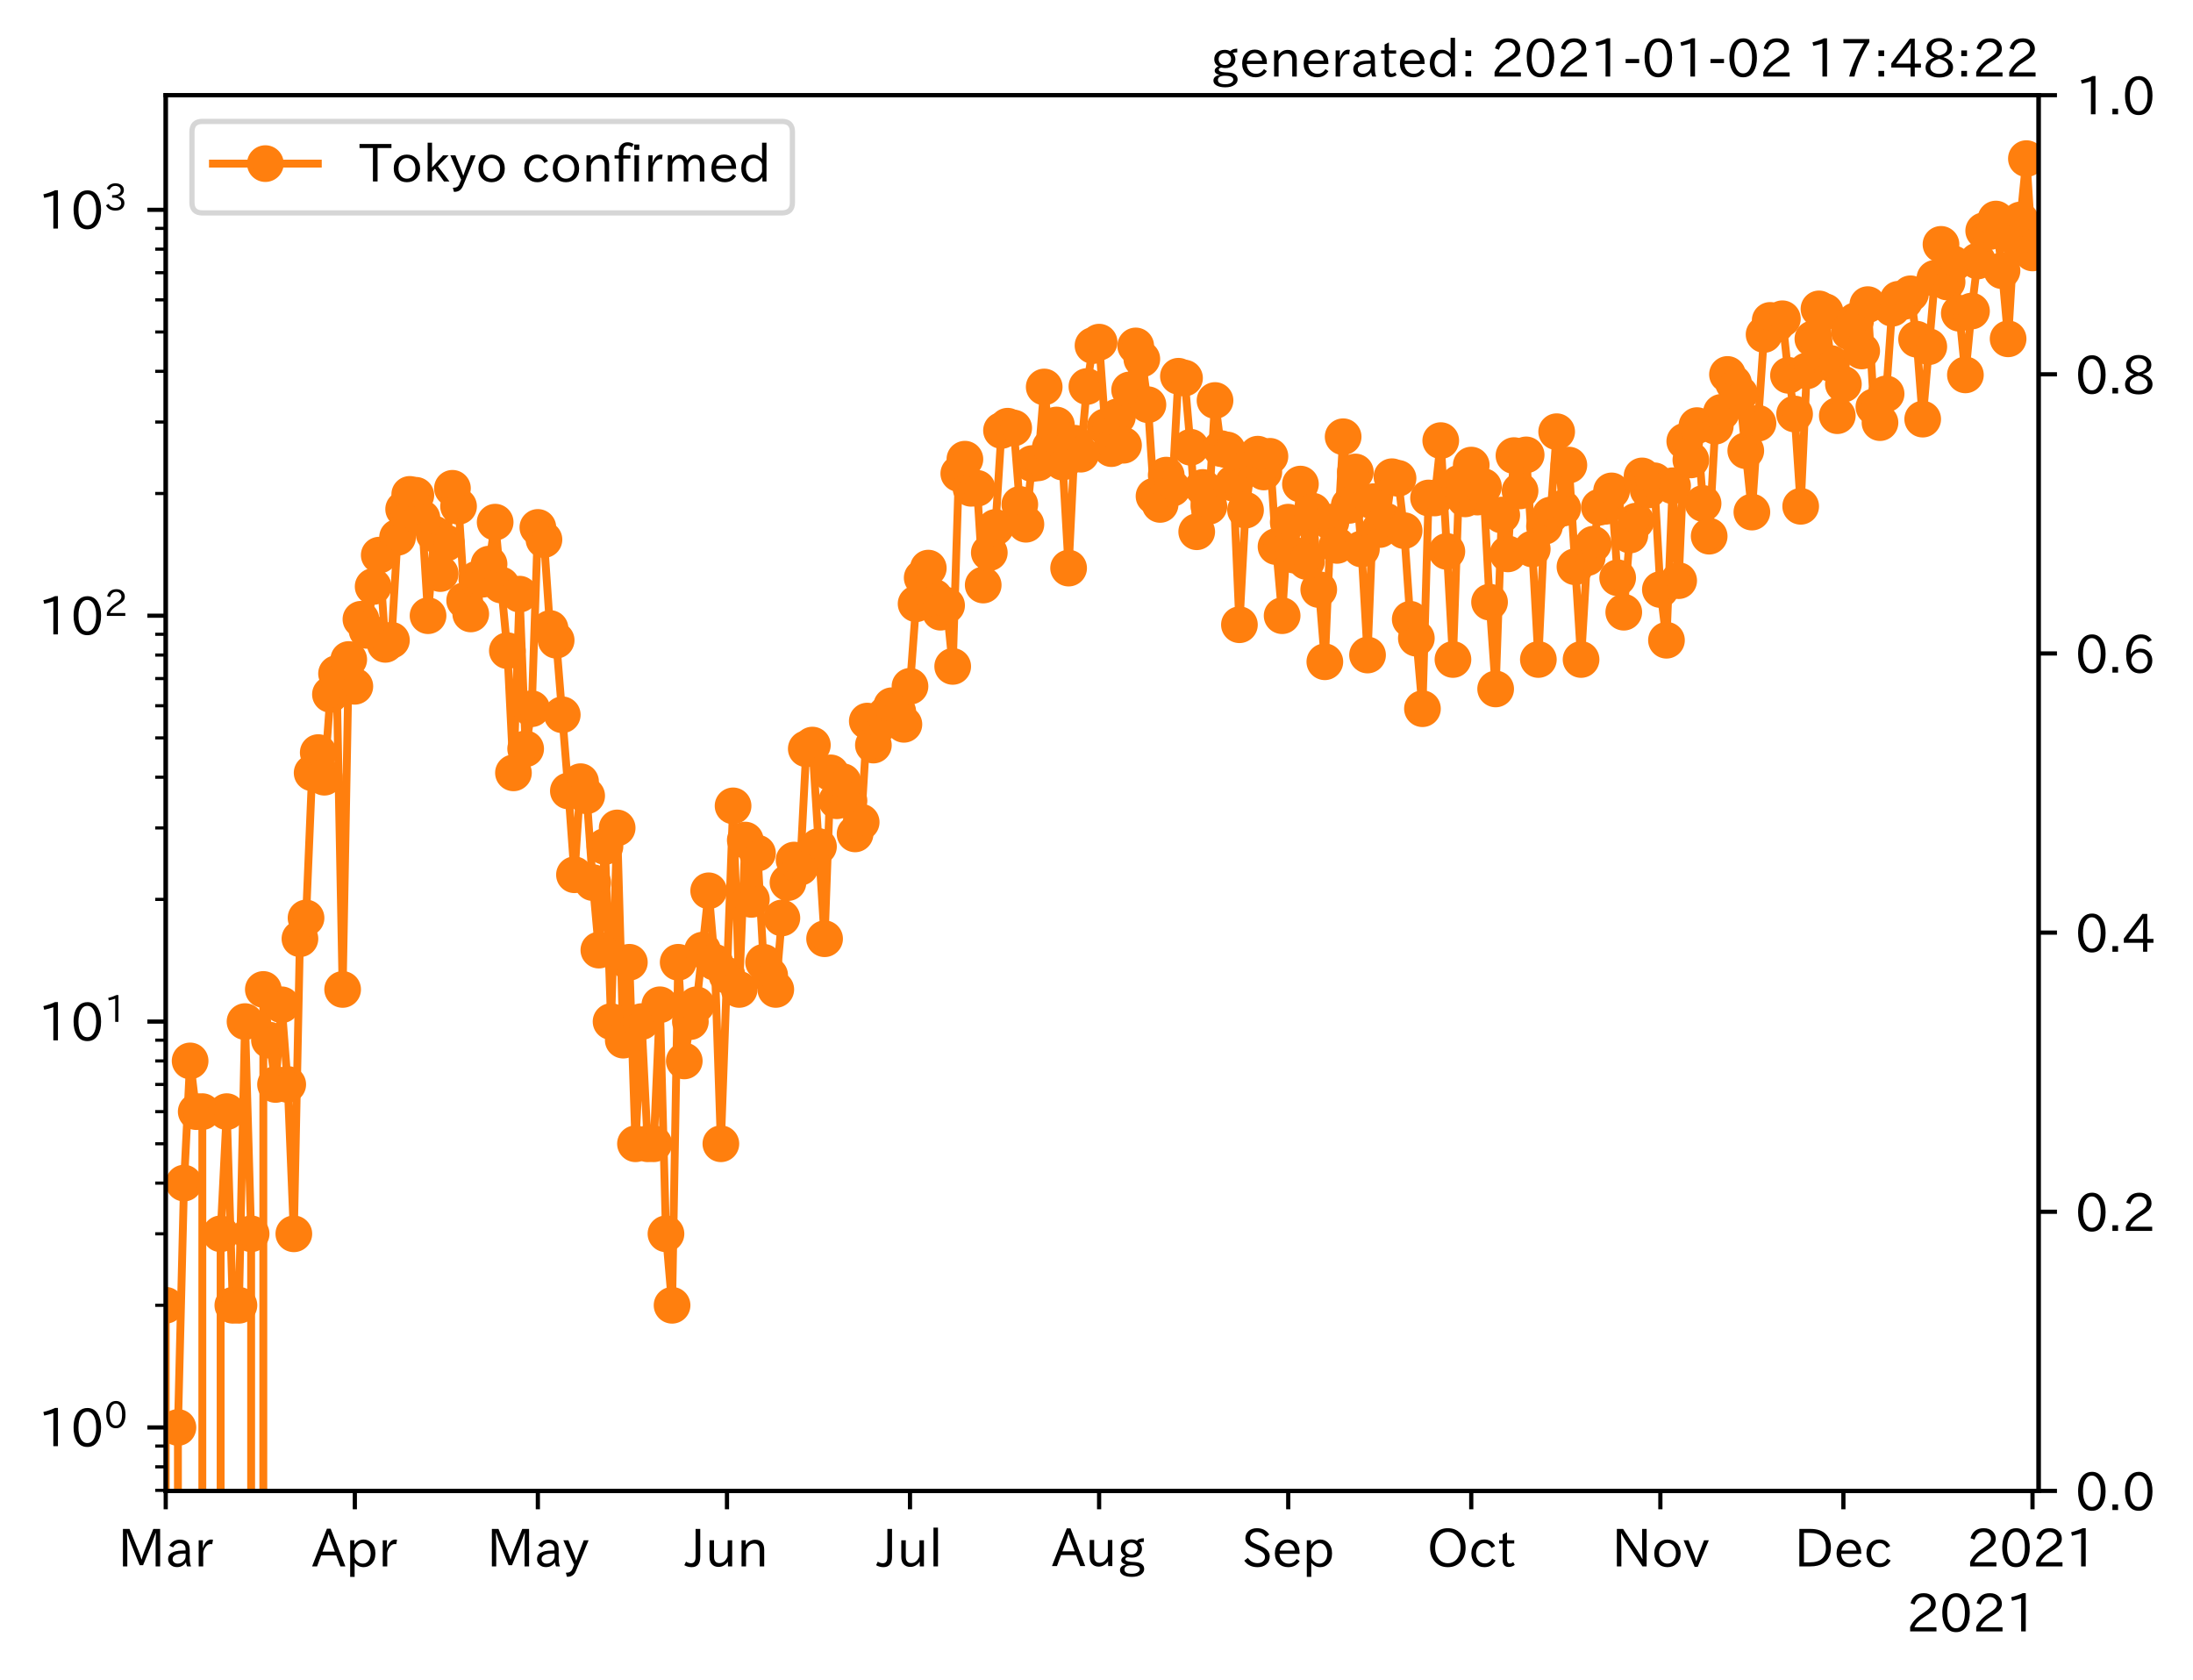 <?xml version="1.0" encoding="utf-8" standalone="no"?>
<!DOCTYPE svg PUBLIC "-//W3C//DTD SVG 1.1//EN"
  "http://www.w3.org/Graphics/SVG/1.1/DTD/svg11.dtd">
<!-- Created with matplotlib (https://matplotlib.org/) -->
<svg height="320.24pt" version="1.1" viewBox="0 0 418.159 320.24" width="418.159pt" xmlns="http://www.w3.org/2000/svg" xmlns:xlink="http://www.w3.org/1999/xlink">
 <defs>
  <style type="text/css">*{stroke-linecap:butt;stroke-linejoin:round;}</style>
 </defs>
 <g id="figure_1">
  <g id="patch_1">
   <path d="M 0 320.24 
L 418.159 320.24 
L 418.159 0 
L 0 0 
z
" style="fill:#ffffff;"/>
  </g>
  <g id="axes_1">
   <g id="patch_2">
    <path d="M 31.6 284.259 
L 388.72 284.259 
L 388.72 18.147 
L 31.6 18.147 
z
" style="fill:#ffffff;"/>
   </g>
   <g id="matplotlib.axis_1">
    <g id="xtick_1">
     <g id="line2d_1">
      <defs>
       <path d="M 0 0 
L 0 3.5 
" id="meb34d9e11c" style="stroke:#000000;stroke-width:0.8;"/>
      </defs>
      <g>
       <use style="stroke:#000000;stroke-width:0.8;" x="31.6" xlink:href="#meb34d9e11c" y="284.259"/>
      </g>
     </g>
     <g id="text_1">
      <!-- Mar -->
      <g transform="translate(22.491 298.749)scale(0.1 -0.1)">
       <defs>
        <path d="M 80.422 0.984 
L 71.828 0.984 
L 71.828 39.594 
Q 71.828 51.266 72.406 64.594 
L 72.016 64.594 
Q 68.062 53.266 63.531 41.797 
L 47.906 3.266 
L 41.406 3.266 
L 25.641 42.578 
Q 20.75 54.781 17.625 64.703 
L 17.234 64.703 
Q 17.828 48.922 17.828 39.891 
L 17.828 0.984 
L 9.516 0.984 
L 9.516 72.406 
L 22.125 72.406 
L 39.109 30.375 
Q 42.141 23 44.828 14.156 
L 45.125 14.156 
Q 47.312 22.125 50.531 30.172 
L 67.438 72.406 
L 80.422 72.406 
z
" id="IPAexGothic-77"/>
        <path d="M 49.312 0.984 
L 41.75 0.984 
Q 39.984 4.734 39.547 8.688 
L 39.203 8.688 
Q 33.547 -0.391 22.312 -0.391 
Q 14.594 -0.391 9.719 4.5 
Q 5.422 8.797 5.422 14.984 
Q 5.422 30.422 32.031 31.203 
L 38.719 31.391 
L 38.719 33.984 
Q 38.719 39.203 35.75 42.188 
Q 32.625 45.312 27.734 45.312 
Q 19.344 45.312 15.141 37.156 
L 7.719 40.578 
Q 14.656 52 27.938 52 
Q 37.109 52 42.047 46.875 
Q 46.625 42.281 46.625 33.891 
L 46.625 15.578 
Q 46.625 6.25 49.312 0.984 
z
M 38.922 25.391 
L 33.453 25.297 
Q 14.109 24.859 14.109 14.891 
Q 14.109 11.375 16.406 9.078 
Q 19.234 6.297 23.828 6.297 
Q 30.219 6.297 34.906 10.984 
Q 38.922 15.141 38.922 21 
z
" id="IPAexGothic-97"/>
        <path d="M 36.078 51.812 
L 34.578 43.266 
Q 32.906 43.609 31.594 43.609 
Q 25.828 43.609 22.078 38.188 
Q 17.391 31.344 17.391 26.172 
L 17.391 0.984 
L 8.797 0.984 
L 8.797 50.781 
L 16.891 50.781 
L 16.5 35.984 
L 16.703 35.984 
Q 22.219 52.203 32.766 52.203 
Q 34.469 52.203 36.078 51.812 
z
" id="IPAexGothic-114"/>
       </defs>
       <use xlink:href="#IPAexGothic-77"/>
       <use x="90.186" xlink:href="#IPAexGothic-97"/>
       <use x="145.166" xlink:href="#IPAexGothic-114"/>
      </g>
     </g>
    </g>
    <g id="xtick_2">
     <g id="line2d_2">
      <g>
       <use style="stroke:#000000;stroke-width:0.8;" x="67.661" xlink:href="#meb34d9e11c" y="284.259"/>
      </g>
     </g>
     <g id="text_2">
      <!-- Apr -->
      <g transform="translate(59.519 298.749)scale(0.1 -0.1)">
       <defs>
        <path d="M 63.375 0.984 
L 53.812 0.984 
L 45.906 22.016 
L 17.188 22.016 
L 9.422 0.984 
L -0.094 0.984 
L 28.219 72.906 
L 35.297 72.906 
z
M 43.406 29.109 
L 36.188 48.094 
Q 33.203 56.062 31.688 62.5 
L 31.391 62.5 
Q 29.641 55.672 26.812 48.094 
L 19.734 29.109 
z
" id="IPAexGothic-65"/>
        <path d="M 16.797 42 
Q 23.828 52.203 34.469 52.203 
Q 43.266 52.203 49.562 45.906 
Q 56.891 38.578 56.891 25.688 
Q 56.891 13.141 49.656 5.812 
Q 43.359 -0.484 34.375 -0.484 
Q 24.516 -0.484 17.281 7.766 
L 17.281 -19 
L 8.797 -19 
L 8.797 50.781 
L 16.797 50.781 
z
M 17.281 30.469 
L 17.281 20.172 
Q 17.281 14.016 23.688 9.375 
Q 27.984 6.297 32.906 6.297 
Q 38.578 6.297 42.578 10.297 
Q 47.906 15.578 47.906 25.484 
Q 47.906 34.375 43.5 39.984 
Q 39.109 45.312 32.812 45.312 
Q 25.875 45.312 20.906 38.812 
Q 17.281 34.125 17.281 30.469 
z
" id="IPAexGothic-112"/>
       </defs>
       <use xlink:href="#IPAexGothic-65"/>
       <use x="63.721" xlink:href="#IPAexGothic-112"/>
       <use x="125.83" xlink:href="#IPAexGothic-114"/>
      </g>
     </g>
    </g>
    <g id="xtick_3">
     <g id="line2d_3">
      <g>
       <use style="stroke:#000000;stroke-width:0.8;" x="102.559" xlink:href="#meb34d9e11c" y="284.259"/>
      </g>
     </g>
     <g id="text_3">
      <!-- May -->
      <g transform="translate(92.839 298.749)scale(0.1 -0.1)">
       <defs>
        <path d="M 48.781 50.781 
L 24.609 -7.625 
Q 19.969 -18.797 8.594 -18.797 
L 7.469 -18.797 
L 5.375 -10.984 
L 6.984 -10.984 
Q 15.141 -10.984 17.969 -3.719 
L 21.188 4.297 
L 0.594 50.781 
L 10.297 50.781 
L 21.297 22.797 
Q 23.875 16.016 25.094 12.203 
L 25.391 12.203 
Q 27.344 18.266 29.109 22.797 
L 39.5 50.781 
z
" id="IPAexGothic-121"/>
       </defs>
       <use xlink:href="#IPAexGothic-77"/>
       <use x="90.186" xlink:href="#IPAexGothic-97"/>
       <use x="145.166" xlink:href="#IPAexGothic-121"/>
      </g>
     </g>
    </g>
    <g id="xtick_4">
     <g id="line2d_4">
      <g>
       <use style="stroke:#000000;stroke-width:0.8;" x="138.62" xlink:href="#meb34d9e11c" y="284.259"/>
      </g>
     </g>
     <g id="text_4">
      <!-- Jun -->
      <g transform="translate(130.68 298.749)scale(0.1 -0.1)">
       <defs>
        <path d="M 28.422 72.406 
L 28.422 19.281 
Q 28.422 -0.484 11.922 -0.484 
Q 4.734 -0.484 -1.953 3.266 
L 1.312 10.062 
Q 5.906 6.984 10.844 6.984 
Q 19.531 6.984 19.531 18.797 
L 19.531 72.406 
z
" id="IPAexGothic-74"/>
        <path d="M 51.312 0.984 
L 43.312 0.984 
L 43.312 10.062 
Q 35.938 0 25.391 0 
Q 16.75 0 11.922 5.859 
Q 8.109 10.594 8.109 19.391 
L 8.109 50.781 
L 16.703 50.781 
L 16.703 19.672 
Q 16.703 7.281 27.094 7.281 
Q 37.594 7.281 42.719 20.172 
L 42.719 50.781 
L 51.312 50.781 
z
" id="IPAexGothic-117"/>
        <path d="M 52 0.984 
L 43.406 0.984 
L 43.406 31.891 
Q 43.406 44.578 32.906 44.578 
Q 22.312 44.578 17.391 31.891 
L 17.391 0.984 
L 8.797 0.984 
L 8.797 50.781 
L 16.797 50.781 
L 16.797 41.797 
Q 23.828 51.812 34.719 51.812 
Q 52 51.812 52 32.375 
z
" id="IPAexGothic-110"/>
       </defs>
       <use xlink:href="#IPAexGothic-74"/>
       <use x="37.988" xlink:href="#IPAexGothic-117"/>
       <use x="98.389" xlink:href="#IPAexGothic-110"/>
      </g>
     </g>
    </g>
    <g id="xtick_5">
     <g id="line2d_5">
      <g>
       <use style="stroke:#000000;stroke-width:0.8;" x="173.517" xlink:href="#meb34d9e11c" y="284.259"/>
      </g>
     </g>
     <g id="text_5">
      <!-- Jul -->
      <g transform="translate(167.248 298.749)scale(0.1 -0.1)">
       <defs>
        <path d="M 17.672 0.984 
L 9.078 0.984 
L 9.078 74.906 
L 17.672 74.906 
z
" id="IPAexGothic-108"/>
       </defs>
       <use xlink:href="#IPAexGothic-74"/>
       <use x="37.988" xlink:href="#IPAexGothic-117"/>
       <use x="98.389" xlink:href="#IPAexGothic-108"/>
      </g>
     </g>
    </g>
    <g id="xtick_6">
     <g id="line2d_6">
      <g>
       <use style="stroke:#000000;stroke-width:0.8;" x="209.578" xlink:href="#meb34d9e11c" y="284.259"/>
      </g>
     </g>
     <g id="text_6">
      <!-- Aug -->
      <g transform="translate(200.596 298.691)scale(0.1 -0.1)">
       <defs>
        <path d="M 20.797 17.969 
Q 15.719 17.531 15.719 14.062 
Q 15.719 9.578 27.547 8.984 
L 33.297 8.688 
Q 51.609 7.766 51.609 -4.594 
Q 51.609 -10.938 45.703 -14.984 
Q 39.359 -19.578 28.031 -19.578 
Q 17.781 -19.578 11.531 -16.062 
Q 5.516 -12.641 5.516 -6.688 
Q 5.516 1.312 16.797 3.859 
L 16.797 4.203 
Q 7.906 6.453 7.906 12.156 
Q 7.906 17.438 15.531 20.266 
Q 7.125 24.609 7.125 34.078 
Q 7.125 41.406 12.016 46.297 
Q 17.625 51.906 27.156 51.906 
Q 33.203 51.906 37.844 49.266 
Q 41.406 53.953 50.922 54.109 
L 50.922 47.078 
Q 44.344 46.922 42.234 45.906 
Q 47.406 40.828 47.406 33.891 
Q 47.406 27 42.719 22.266 
Q 37.5 17.094 28.328 17.094 
Q 24.422 17.094 20.797 17.969 
z
M 27.094 45.609 
Q 22.016 45.609 18.703 42.281 
Q 15.438 39.016 15.438 34.078 
Q 15.438 29.25 18.5 26.312 
Q 21.828 23 27.438 23 
Q 32.719 23 35.891 26.219 
Q 39.109 29.391 39.109 34.422 
Q 39.109 39.016 35.891 42.188 
Q 32.516 45.609 27.094 45.609 
z
M 27.391 2.484 
Q 14.109 2.484 14.109 -5.719 
Q 14.109 -13.672 28.125 -13.672 
Q 37.156 -13.672 41.219 -9.469 
Q 43.312 -7.516 43.312 -4.891 
Q 43.312 2.484 27.391 2.484 
z
" id="IPAexGothic-103"/>
       </defs>
       <use xlink:href="#IPAexGothic-65"/>
       <use x="63.721" xlink:href="#IPAexGothic-117"/>
       <use x="124.121" xlink:href="#IPAexGothic-103"/>
      </g>
     </g>
    </g>
    <g id="xtick_7">
     <g id="line2d_7">
      <g>
       <use style="stroke:#000000;stroke-width:0.8;" x="245.639" xlink:href="#meb34d9e11c" y="284.259"/>
      </g>
     </g>
     <g id="text_7">
      <!-- Sep -->
      <g transform="translate(236.764 298.749)scale(0.1 -0.1)">
       <defs>
        <path d="M 45.609 56.891 
Q 40.047 66.547 28.953 66.547 
Q 22.703 66.547 18.953 62.641 
Q 16.062 59.422 16.062 55.219 
Q 16.062 50.594 19.781 47.609 
Q 22.562 45.516 31 42 
L 34.375 40.578 
Q 45.703 36.031 49.859 30.516 
Q 53.469 25.688 53.469 19.672 
Q 53.469 10.062 46.391 4.5 
Q 39.984 -0.484 30.172 -0.484 
Q 13.766 -0.484 4.891 11.969 
L 11.766 17.188 
Q 18.797 7.172 30.281 7.172 
Q 35.75 7.172 39.594 9.766 
Q 44.391 13.234 44.391 19 
Q 44.391 23.484 40.875 27 
Q 37.109 30.609 27 34.469 
L 24.078 35.594 
Q 7.078 42.094 7.078 54.391 
Q 7.078 62.594 12.594 67.922 
Q 18.797 73.828 29.109 73.828 
Q 44.391 73.828 52.484 61.812 
z
" id="IPAexGothic-83"/>
        <path d="M 13.484 24.906 
Q 13.922 16.266 18.891 11.281 
Q 23.969 6.203 31.203 6.203 
Q 40.719 6.203 46.297 15.094 
L 51.906 11.375 
Q 44.828 -0.484 30.172 -0.484 
Q 19.094 -0.484 11.969 6.594 
Q 4.781 13.812 4.781 25.641 
Q 4.781 38.188 12.312 45.703 
Q 19 52.391 29 52.391 
Q 38.422 52.391 44.781 46.188 
Q 51.906 38.969 51.906 26.906 
L 51.906 24.906 
z
M 43.062 31.203 
Q 42.328 37.984 38.281 41.891 
Q 34.281 45.906 28.812 45.906 
Q 22.469 45.906 17.969 40.484 
Q 14.891 36.812 13.969 31.203 
z
" id="IPAexGothic-101"/>
       </defs>
       <use xlink:href="#IPAexGothic-83"/>
       <use x="58.496" xlink:href="#IPAexGothic-101"/>
       <use x="115.381" xlink:href="#IPAexGothic-112"/>
      </g>
     </g>
    </g>
    <g id="xtick_8">
     <g id="line2d_8">
      <g>
       <use style="stroke:#000000;stroke-width:0.8;" x="280.537" xlink:href="#meb34d9e11c" y="284.259"/>
      </g>
     </g>
     <g id="text_8">
      <!-- Oct -->
      <g transform="translate(272.102 298.749)scale(0.1 -0.1)">
       <defs>
        <path d="M 39.703 73.828 
Q 54 73.828 63.188 64.656 
Q 73.578 54.25 73.578 36.422 
Q 73.578 19.047 62.984 8.594 
Q 53.906 -0.484 39.703 -0.484 
Q 25.594 -0.484 16.5 8.594 
Q 5.906 19.047 5.906 36.812 
Q 5.906 54.203 16.312 64.656 
Q 25.484 73.828 39.703 73.828 
z
M 39.703 66.656 
Q 30.516 66.656 23.922 60.062 
Q 15.531 51.609 15.531 36.719 
Q 15.531 21.734 23.922 13.484 
Q 30.422 6.984 39.703 6.984 
Q 48.922 6.984 55.562 13.484 
Q 63.969 21.875 63.969 37.109 
Q 63.969 51.516 55.469 60.062 
Q 49.031 66.656 39.703 66.656 
z
" id="IPAexGothic-79"/>
        <path d="M 51.078 12.25 
Q 44.281 -0.484 29.688 -0.484 
Q 19.188 -0.484 12.312 6.391 
Q 4.891 13.922 4.891 25.984 
Q 4.891 37.938 12.312 45.516 
Q 19.094 52.297 29.391 52.297 
Q 43.953 52.297 50.094 39.703 
L 43.172 36.078 
Q 38.812 45.312 29.688 45.312 
Q 23.688 45.312 19.281 40.922 
Q 13.766 35.406 13.766 25.781 
Q 13.766 16.703 19.094 11.375 
Q 23.781 6.688 30.562 6.688 
Q 39.797 6.688 44.484 15.875 
z
" id="IPAexGothic-99"/>
        <path d="M 33.203 3.766 
Q 27.641 -0.094 21.828 -0.094 
Q 10.203 -0.094 10.203 12.984 
L 10.203 44.672 
L 3.422 44.672 
L 3.422 50.781 
L 10.203 50.781 
L 10.203 61.969 
L 18.406 66.062 
L 18.406 50.781 
L 32.234 50.781 
L 32.234 44.672 
L 18.406 44.672 
L 18.406 14.156 
Q 18.406 6.5 23.641 6.5 
Q 27.156 6.5 30.328 9.188 
z
" id="IPAexGothic-116"/>
       </defs>
       <use xlink:href="#IPAexGothic-79"/>
       <use x="79.688" xlink:href="#IPAexGothic-99"/>
       <use x="134.082" xlink:href="#IPAexGothic-116"/>
      </g>
     </g>
    </g>
    <g id="xtick_9">
     <g id="line2d_9">
      <g>
       <use style="stroke:#000000;stroke-width:0.8;" x="316.598" xlink:href="#meb34d9e11c" y="284.259"/>
      </g>
     </g>
     <g id="text_9">
      <!-- Nov -->
      <g transform="translate(307.35 298.749)scale(0.1 -0.1)">
       <defs>
        <path d="M 66.312 0.984 
L 58.297 0.984 
L 26.516 49.219 
Q 22.906 54.688 17.828 64.016 
L 17.438 64.016 
L 17.625 59.328 
Q 18.109 43.797 18.109 38.578 
L 18.109 0.984 
L 9.516 0.984 
L 9.516 72.406 
L 21.344 72.406 
L 48.641 30.906 
Q 53.953 22.609 58.016 15.094 
L 58.406 15.094 
Q 57.719 29.641 57.719 38.578 
L 57.719 72.406 
L 66.312 72.406 
z
" id="IPAexGothic-78"/>
        <path d="M 29.984 52.203 
Q 40.531 52.203 47.75 45.125 
Q 55.172 37.703 55.172 25.594 
Q 55.172 13.875 47.906 6.594 
Q 40.766 -0.484 29.984 -0.484 
Q 19.188 -0.484 12.203 6.5 
Q 4.891 13.766 4.891 25.875 
Q 4.891 37.703 12.312 45.125 
Q 19.391 52.203 29.984 52.203 
z
M 29.984 45.609 
Q 23.734 45.609 19.391 41.109 
Q 13.875 35.594 13.875 25.781 
Q 13.875 16.109 19.281 10.688 
Q 23.688 6.297 29.984 6.297 
Q 36.422 6.297 40.766 10.797 
Q 46.188 16.219 46.188 26.125 
Q 46.188 35.453 40.672 41.109 
Q 36.188 45.609 29.984 45.609 
z
" id="IPAexGothic-111"/>
        <path d="M 48.484 50.781 
L 27.297 0.094 
L 21.484 0.094 
L 0.391 50.781 
L 9.812 50.781 
L 20.906 21.688 
L 23.781 13.188 
L 24.516 10.984 
L 24.812 10.984 
Q 25.641 13.812 28.469 21.688 
L 39.312 50.781 
z
" id="IPAexGothic-118"/>
       </defs>
       <use xlink:href="#IPAexGothic-78"/>
       <use x="75.977" xlink:href="#IPAexGothic-111"/>
       <use x="136.377" xlink:href="#IPAexGothic-118"/>
      </g>
     </g>
    </g>
    <g id="xtick_10">
     <g id="line2d_10">
      <g>
       <use style="stroke:#000000;stroke-width:0.8;" x="351.496" xlink:href="#meb34d9e11c" y="284.259"/>
      </g>
     </g>
     <g id="text_10">
      <!-- Dec -->
      <g transform="translate(342.147 298.749)scale(0.1 -0.1)">
       <defs>
        <path d="M 9.516 72.406 
L 31 72.406 
Q 49.359 72.406 59.234 63.281 
Q 69.625 53.812 69.625 36.812 
Q 69.625 16.359 54.938 6.891 
Q 45.703 0.984 30.328 0.984 
L 9.516 0.984 
z
M 18.312 8.688 
L 29.594 8.688 
Q 60.203 8.688 60.203 36.812 
Q 60.203 64.797 30.125 64.797 
L 18.312 64.797 
z
" id="IPAexGothic-68"/>
       </defs>
       <use xlink:href="#IPAexGothic-68"/>
       <use x="75.684" xlink:href="#IPAexGothic-101"/>
       <use x="132.568" xlink:href="#IPAexGothic-99"/>
      </g>
     </g>
    </g>
    <g id="xtick_11">
     <g id="line2d_11">
      <g>
       <use style="stroke:#000000;stroke-width:0.8;" x="387.557" xlink:href="#meb34d9e11c" y="284.259"/>
      </g>
     </g>
     <g id="text_11">
      <!-- 2021 -->
      <g transform="translate(374.96 298.749)scale(0.1 -0.1)">
       <defs>
        <path d="M 57.172 0.984 
L 6.984 0.984 
L 6.984 9.281 
Q 12.891 23.047 29.594 34.422 
L 32.375 36.281 
Q 40.922 42.141 43.609 45.406 
Q 46.688 49.266 46.688 53.812 
Q 46.688 58.938 43.062 62.547 
Q 39.062 66.547 32.562 66.547 
Q 19.531 66.547 15.484 52 
L 7.766 54.781 
Q 13.328 73.828 33.062 73.828 
Q 43.844 73.828 50.25 67.438 
Q 55.859 61.672 55.859 53.516 
Q 55.859 47.469 52.25 42.531 
Q 48.922 37.75 36.969 30.281 
L 34.859 29 
Q 19.625 19.578 15.281 8.891 
L 57.172 8.891 
z
" id="IPAexGothic-50"/>
        <path d="M 31.844 73.828 
Q 45.016 73.828 52.094 61.625 
Q 57.719 51.953 57.719 36.625 
Q 57.719 21.438 52.094 11.578 
Q 45.125 -0.484 31.5 -0.484 
Q 17.922 -0.484 10.938 11.578 
Q 5.328 21.438 5.328 36.719 
Q 5.328 58.016 15.625 67.719 
Q 22.172 73.828 31.844 73.828 
z
M 31.5 66.656 
Q 23.688 66.656 19.188 58.734 
Q 14.594 50.734 14.594 36.625 
Q 14.594 22.75 19.094 14.797 
Q 23.641 6.984 31.5 6.984 
Q 40.922 6.984 45.453 18.016 
Q 48.438 25.344 48.438 37.109 
Q 48.438 50.875 43.844 58.734 
Q 39.203 66.656 31.5 66.656 
z
" id="IPAexGothic-48"/>
        <path d="M 38.484 0.984 
L 29.688 0.984 
L 29.688 64.109 
Q 21.438 61.281 12.312 59.328 
L 10.688 66.109 
Q 23.734 69.391 32.906 73.922 
L 38.484 73.922 
z
" id="IPAexGothic-49"/>
       </defs>
       <use xlink:href="#IPAexGothic-50"/>
       <use x="62.988" xlink:href="#IPAexGothic-48"/>
       <use x="125.977" xlink:href="#IPAexGothic-50"/>
       <use x="188.965" xlink:href="#IPAexGothic-49"/>
      </g>
     </g>
    </g>
    <g id="text_12">
     <!-- 2021 -->
     <g transform="translate(363.526 311.14)scale(0.1 -0.1)">
      <use xlink:href="#IPAexGothic-50"/>
      <use x="62.988" xlink:href="#IPAexGothic-48"/>
      <use x="125.977" xlink:href="#IPAexGothic-50"/>
      <use x="188.965" xlink:href="#IPAexGothic-49"/>
     </g>
    </g>
   </g>
   <g id="matplotlib.axis_2">
    <g id="ytick_1">
     <g id="line2d_12">
      <defs>
       <path d="M 0 0 
L -3.5 0 
" id="m4c8a21b07a" style="stroke:#000000;stroke-width:0.8;"/>
      </defs>
      <g>
       <use style="stroke:#000000;stroke-width:0.8;" x="31.6" xlink:href="#m4c8a21b07a" y="272.163"/>
      </g>
     </g>
     <g id="text_13">
      <!-- $\mathdefault{10^{0}}$ -->
      <g transform="translate(7.2 275.908)scale(0.1 -0.1)">
       <use transform="translate(0 0.773)" xlink:href="#IPAexGothic-49"/>
       <use transform="translate(62.988 0.773)" xlink:href="#IPAexGothic-48"/>
       <use transform="translate(126.865 36.32)scale(0.7)" xlink:href="#IPAexGothic-48"/>
      </g>
     </g>
    </g>
    <g id="ytick_2">
     <g id="line2d_13">
      <g>
       <use style="stroke:#000000;stroke-width:0.8;" x="31.6" xlink:href="#m4c8a21b07a" y="194.776"/>
      </g>
     </g>
     <g id="text_14">
      <!-- $\mathdefault{10^{1}}$ -->
      <g transform="translate(7.2 198.522)scale(0.1 -0.1)">
       <use transform="translate(0 0.708)" xlink:href="#IPAexGothic-49"/>
       <use transform="translate(62.988 0.708)" xlink:href="#IPAexGothic-48"/>
       <use transform="translate(126.865 36.255)scale(0.7)" xlink:href="#IPAexGothic-49"/>
      </g>
     </g>
    </g>
    <g id="ytick_3">
     <g id="line2d_14">
      <g>
       <use style="stroke:#000000;stroke-width:0.8;" x="31.6" xlink:href="#m4c8a21b07a" y="117.39"/>
      </g>
     </g>
     <g id="text_15">
      <!-- $\mathdefault{10^{2}}$ -->
      <g transform="translate(7.2 121.135)scale(0.1 -0.1)">
       <use transform="translate(0 0.773)" xlink:href="#IPAexGothic-49"/>
       <use transform="translate(62.988 0.773)" xlink:href="#IPAexGothic-48"/>
       <use transform="translate(126.865 36.32)scale(0.7)" xlink:href="#IPAexGothic-50"/>
      </g>
     </g>
    </g>
    <g id="ytick_4">
     <g id="line2d_15">
      <g>
       <use style="stroke:#000000;stroke-width:0.8;" x="31.6" xlink:href="#m4c8a21b07a" y="40.003"/>
      </g>
     </g>
     <g id="text_16">
      <!-- $\mathdefault{10^{3}}$ -->
      <g transform="translate(7.2 43.749)scale(0.1 -0.1)">
       <defs>
        <path d="M 37.203 37.797 
Q 54.781 34.625 54.781 19.969 
Q 54.781 11.188 48.875 5.562 
Q 42.328 -0.484 30.375 -0.484 
Q 12.453 -0.484 4.5 13.766 
L 11.812 17.672 
Q 17.328 6.891 30.281 6.891 
Q 37.891 6.891 42.094 10.797 
Q 46.094 14.5 46.094 20.172 
Q 46.094 26.859 40.094 30.906 
Q 34.625 34.578 25.688 34.578 
L 21.297 34.578 
L 21.297 41.703 
L 25.875 41.703 
Q 34.859 41.703 39.594 45.125 
Q 44.672 48.734 44.672 54.828 
Q 44.672 61.469 38.969 64.656 
Q 35.297 66.844 30.172 66.844 
Q 19.344 66.844 14.109 55.906 
L 6.781 59.422 
Q 14.016 73.828 30.281 73.828 
Q 40.578 73.828 46.969 68.656 
Q 53.375 63.578 53.375 55.219 
Q 53.375 47.312 47.172 42.281 
Q 43.172 39.062 37.203 38.188 
z
" id="IPAexGothic-51"/>
       </defs>
       <use transform="translate(0 0.773)" xlink:href="#IPAexGothic-49"/>
       <use transform="translate(62.988 0.773)" xlink:href="#IPAexGothic-48"/>
       <use transform="translate(126.865 36.32)scale(0.7)" xlink:href="#IPAexGothic-51"/>
      </g>
     </g>
    </g>
    <g id="ytick_5">
     <g id="line2d_16">
      <defs>
       <path d="M 0 0 
L -2 0 
" id="m049b7d368b" style="stroke:#000000;stroke-width:0.6;"/>
      </defs>
      <g>
       <use style="stroke:#000000;stroke-width:0.6;" x="31.6" xlink:href="#m049b7d368b" y="284.15"/>
      </g>
     </g>
    </g>
    <g id="ytick_6">
     <g id="line2d_17">
      <g>
       <use style="stroke:#000000;stroke-width:0.6;" x="31.6" xlink:href="#m049b7d368b" y="279.662"/>
      </g>
     </g>
    </g>
    <g id="ytick_7">
     <g id="line2d_18">
      <g>
       <use style="stroke:#000000;stroke-width:0.6;" x="31.6" xlink:href="#m049b7d368b" y="275.704"/>
      </g>
     </g>
    </g>
    <g id="ytick_8">
     <g id="line2d_19">
      <g>
       <use style="stroke:#000000;stroke-width:0.6;" x="31.6" xlink:href="#m049b7d368b" y="248.867"/>
      </g>
     </g>
    </g>
    <g id="ytick_9">
     <g id="line2d_20">
      <g>
       <use style="stroke:#000000;stroke-width:0.6;" x="31.6" xlink:href="#m049b7d368b" y="235.24"/>
      </g>
     </g>
    </g>
    <g id="ytick_10">
     <g id="line2d_21">
      <g>
       <use style="stroke:#000000;stroke-width:0.6;" x="31.6" xlink:href="#m049b7d368b" y="225.571"/>
      </g>
     </g>
    </g>
    <g id="ytick_11">
     <g id="line2d_22">
      <g>
       <use style="stroke:#000000;stroke-width:0.6;" x="31.6" xlink:href="#m049b7d368b" y="218.072"/>
      </g>
     </g>
    </g>
    <g id="ytick_12">
     <g id="line2d_23">
      <g>
       <use style="stroke:#000000;stroke-width:0.6;" x="31.6" xlink:href="#m049b7d368b" y="211.944"/>
      </g>
     </g>
    </g>
    <g id="ytick_13">
     <g id="line2d_24">
      <g>
       <use style="stroke:#000000;stroke-width:0.6;" x="31.6" xlink:href="#m049b7d368b" y="206.764"/>
      </g>
     </g>
    </g>
    <g id="ytick_14">
     <g id="line2d_25">
      <g>
       <use style="stroke:#000000;stroke-width:0.6;" x="31.6" xlink:href="#m049b7d368b" y="202.276"/>
      </g>
     </g>
    </g>
    <g id="ytick_15">
     <g id="line2d_26">
      <g>
       <use style="stroke:#000000;stroke-width:0.6;" x="31.6" xlink:href="#m049b7d368b" y="198.317"/>
      </g>
     </g>
    </g>
    <g id="ytick_16">
     <g id="line2d_27">
      <g>
       <use style="stroke:#000000;stroke-width:0.6;" x="31.6" xlink:href="#m049b7d368b" y="171.481"/>
      </g>
     </g>
    </g>
    <g id="ytick_17">
     <g id="line2d_28">
      <g>
       <use style="stroke:#000000;stroke-width:0.6;" x="31.6" xlink:href="#m049b7d368b" y="157.854"/>
      </g>
     </g>
    </g>
    <g id="ytick_18">
     <g id="line2d_29">
      <g>
       <use style="stroke:#000000;stroke-width:0.6;" x="31.6" xlink:href="#m049b7d368b" y="148.185"/>
      </g>
     </g>
    </g>
    <g id="ytick_19">
     <g id="line2d_30">
      <g>
       <use style="stroke:#000000;stroke-width:0.6;" x="31.6" xlink:href="#m049b7d368b" y="140.685"/>
      </g>
     </g>
    </g>
    <g id="ytick_20">
     <g id="line2d_31">
      <g>
       <use style="stroke:#000000;stroke-width:0.6;" x="31.6" xlink:href="#m049b7d368b" y="134.558"/>
      </g>
     </g>
    </g>
    <g id="ytick_21">
     <g id="line2d_32">
      <g>
       <use style="stroke:#000000;stroke-width:0.6;" x="31.6" xlink:href="#m049b7d368b" y="129.377"/>
      </g>
     </g>
    </g>
    <g id="ytick_22">
     <g id="line2d_33">
      <g>
       <use style="stroke:#000000;stroke-width:0.6;" x="31.6" xlink:href="#m049b7d368b" y="124.889"/>
      </g>
     </g>
    </g>
    <g id="ytick_23">
     <g id="line2d_34">
      <g>
       <use style="stroke:#000000;stroke-width:0.6;" x="31.6" xlink:href="#m049b7d368b" y="120.931"/>
      </g>
     </g>
    </g>
    <g id="ytick_24">
     <g id="line2d_35">
      <g>
       <use style="stroke:#000000;stroke-width:0.6;" x="31.6" xlink:href="#m049b7d368b" y="94.094"/>
      </g>
     </g>
    </g>
    <g id="ytick_25">
     <g id="line2d_36">
      <g>
       <use style="stroke:#000000;stroke-width:0.6;" x="31.6" xlink:href="#m049b7d368b" y="80.467"/>
      </g>
     </g>
    </g>
    <g id="ytick_26">
     <g id="line2d_37">
      <g>
       <use style="stroke:#000000;stroke-width:0.6;" x="31.6" xlink:href="#m049b7d368b" y="70.799"/>
      </g>
     </g>
    </g>
    <g id="ytick_27">
     <g id="line2d_38">
      <g>
       <use style="stroke:#000000;stroke-width:0.6;" x="31.6" xlink:href="#m049b7d368b" y="63.299"/>
      </g>
     </g>
    </g>
    <g id="ytick_28">
     <g id="line2d_39">
      <g>
       <use style="stroke:#000000;stroke-width:0.6;" x="31.6" xlink:href="#m049b7d368b" y="57.172"/>
      </g>
     </g>
    </g>
    <g id="ytick_29">
     <g id="line2d_40">
      <g>
       <use style="stroke:#000000;stroke-width:0.6;" x="31.6" xlink:href="#m049b7d368b" y="51.991"/>
      </g>
     </g>
    </g>
    <g id="ytick_30">
     <g id="line2d_41">
      <g>
       <use style="stroke:#000000;stroke-width:0.6;" x="31.6" xlink:href="#m049b7d368b" y="47.503"/>
      </g>
     </g>
    </g>
    <g id="ytick_31">
     <g id="line2d_42">
      <g>
       <use style="stroke:#000000;stroke-width:0.6;" x="31.6" xlink:href="#m049b7d368b" y="43.544"/>
      </g>
     </g>
    </g>
   </g>
   <g id="line2d_43">
    <path clip-path="url(#p3de1f592cb)" d="M 11.824 321.24 
L 11.825 272.163 
L 12.988 248.867 
L 14.151 202.276 
L 15.314 218.072 
L 15.316 321.24 
M 17.64 321.24 
L 17.641 235.24 
L 18.804 235.24 
L 18.805 321.24 
M 21.129 321.24 
L 21.131 235.24 
L 22.294 272.163 
L 22.295 321.24 
M 24.619 321.24 
L 24.62 235.24 
L 24.622 321.24 
M 26.946 321.24 
L 26.947 235.24 
L 28.11 272.163 
L 28.111 321.24 
M 30.436 321.24 
L 30.437 272.163 
L 31.6 248.867 
L 31.601 321.24 
M 33.926 321.24 
L 33.927 272.163 
L 35.09 225.571 
L 36.253 202.276 
L 37.416 211.944 
L 38.58 211.944 
L 38.581 321.24 
M 42.068 321.24 
L 42.069 235.24 
L 43.233 211.944 
L 44.396 248.867 
L 45.559 248.867 
L 46.722 194.776 
L 47.886 235.24 
L 47.887 321.24 
M 50.21 321.24 
L 50.212 188.649 
L 51.375 198.317 
L 52.539 206.764 
L 53.702 191.573 
L 54.865 206.764 
L 56.028 235.24 
L 57.192 178.98 
L 58.355 175.022 
L 59.518 147.355 
L 60.681 143.488 
L 61.845 148.185 
L 63.008 132.389 
L 64.171 128.43 
L 65.334 188.649 
L 66.498 125.74 
L 67.661 130.849 
L 68.824 118.069 
L 69.987 120.192 
L 71.151 111.827 
L 72.314 105.842 
L 73.477 122.852 
L 74.641 122.07 
L 75.804 102.445 
L 76.967 97.08 
L 78.13 94.263 
L 79.294 94.432 
L 80.457 98.775 
L 81.62 117.39 
L 82.783 101.804 
L 83.947 109.357 
L 85.11 103.539 
L 86.273 93.101 
L 87.436 96.533 
L 88.6 114.494 
L 89.763 117.055 
L 90.926 110.432 
L 92.089 110.432 
L 93.253 107.554 
L 94.416 99.556 
L 96.742 124.059 
L 97.906 147.355 
L 99.069 113.282 
L 100.232 142.765 
L 101.395 135.123 
L 102.559 100.56 
L 103.722 102.878 
L 104.885 119.829 
L 106.048 122.07 
L 108.375 150.805 
L 109.538 166.783 
L 110.701 149.036 
L 111.865 151.726 
L 113.028 168.277 
L 114.191 181.149 
L 115.355 161.395 
L 116.518 194.776 
L 117.681 157.854 
L 118.844 198.317 
L 120.008 183.468 
L 121.171 218.072 
L 122.334 194.776 
L 123.497 218.072 
L 124.661 218.072 
L 125.824 191.573 
L 126.987 235.24 
L 128.15 248.867 
L 129.314 183.468 
L 130.477 202.276 
L 131.64 194.776 
L 132.803 191.573 
L 135.13 169.841 
L 136.293 183.468 
L 137.456 218.072 
L 139.783 153.647 
L 140.946 188.649 
L 142.109 160.172 
L 143.273 171.481 
L 144.436 162.663 
L 145.599 183.468 
L 147.926 188.649 
L 149.089 175.022 
L 150.252 168.277 
L 151.416 163.981 
L 152.579 165.353 
L 153.742 142.765 
L 154.905 142.057 
L 157.232 178.98 
L 158.395 147.355 
L 159.558 152.673 
L 160.722 149.036 
L 161.885 152.673 
L 163.048 158.993 
L 164.211 156.752 
L 165.375 137.482 
L 166.538 142.057 
L 167.701 138.099 
L 170.028 134.558 
L 171.191 135.697 
L 172.354 138.099 
L 173.517 130.849 
L 174.681 115.116 
L 175.844 110.16 
L 177.007 108.315 
L 178.17 113.882 
L 179.334 116.724 
L 180.497 115.432 
L 181.66 127.058 
L 182.823 90.285 
L 183.987 87.549 
L 185.15 93.101 
L 186.313 93.101 
L 187.476 111.544 
L 188.64 105.369 
L 189.803 100.56 
L 190.966 82.073 
L 192.13 81.261 
L 193.293 81.607 
L 194.456 96.174 
L 195.619 99.954 
L 196.783 88.389 
L 197.946 88.248 
L 199.109 73.784 
L 200.272 85.277 
L 201.436 81.032 
L 202.599 88.107 
L 203.762 108.315 
L 204.925 84.51 
L 206.089 86.595 
L 207.252 73.692 
L 208.415 65.883 
L 209.578 65.236 
L 210.742 81.376 
L 211.905 85.536 
L 213.068 79.474 
L 214.231 84.891 
L 215.395 74.34 
L 216.558 65.956 
L 217.721 68.446 
L 218.884 77.162 
L 220.048 94.602 
L 221.211 96.174 
L 222.374 90.587 
L 223.537 93.101 
L 224.701 71.736 
L 225.864 72.083 
L 227.027 85.277 
L 228.19 101.384 
L 229.354 92.938 
L 230.517 96.533 
L 231.68 76.36 
L 232.844 85.536 
L 234.007 85.798 
L 235.17 92.136 
L 236.333 119.114 
L 237.497 97.264 
L 238.66 88.532 
L 239.823 86.595 
L 240.986 89.987 
L 242.15 87 
L 243.313 104.214 
L 244.476 117.39 
L 245.639 99.556 
L 246.803 105.842 
L 247.966 92.295 
L 249.129 107.056 
L 250.292 97.449 
L 252.619 126.174 
L 253.782 99.556 
L 254.945 103.988 
L 256.109 83.27 
L 257.272 96.353 
L 258.435 89.987 
L 259.598 104.671 
L 260.762 124.889 
L 261.925 95.642 
L 263.088 100.969 
L 264.251 99.359 
L 265.415 90.891 
L 266.578 91.198 
L 267.741 101.176 
L 268.904 118.069 
L 270.068 121.686 
L 271.231 135.123 
L 272.394 94.945 
L 273.558 94.945 
L 274.721 84.008 
L 277.047 125.74 
L 278.211 92.136 
L 279.374 95.118 
L 280.537 88.674 
L 281.7 94.773 
L 282.864 92.776 
L 284.027 114.803 
L 285.19 131.355 
L 286.353 98.2 
L 287.517 105.605 
L 288.68 86.865 
L 289.843 93.594 
L 291.006 86.729 
L 292.17 104.671 
L 293.333 125.74 
L 294.496 100.356 
L 295.659 98.2 
L 296.823 82.309 
L 297.986 96.897 
L 299.149 88.674 
L 301.476 125.74 
L 302.639 106.322 
L 303.802 103.763 
L 304.965 96.714 
L 306.129 96.533 
L 307.292 93.594 
L 308.455 110.16 
L 309.619 116.724 
L 310.782 102.017 
L 311.945 99.359 
L 313.108 90.739 
L 314.272 93.429 
L 315.435 91.664 
L 316.598 112.402 
L 317.761 122.07 
L 318.925 92.615 
L 320.088 110.707 
L 321.251 84.133 
L 322.414 87.688 
L 323.578 81.146 
L 324.741 95.995 
L 325.904 102.23 
L 327.067 81.261 
L 328.231 78.615 
L 329.394 71.392 
L 330.557 73.057 
L 331.72 75.095 
L 334.047 97.635 
L 336.373 63.773 
L 337.537 61.088 
L 338.7 61.852 
L 339.863 60.775 
L 341.026 71.563 
L 342.19 78.934 
L 343.353 96.533 
L 344.516 70.715 
L 346.843 58.895 
L 348.006 59.43 
L 350.333 79.257 
L 351.496 73.238 
L 352.659 63.299 
L 353.822 61.151 
L 354.986 66.915 
L 356.149 58.08 
L 357.312 77.571 
L 358.475 80.579 
L 359.639 75.095 
L 360.802 58.778 
L 361.965 57.06 
L 363.128 57.453 
L 364.292 56.015 
L 365.455 64.671 
L 366.618 79.912 
L 368.945 53.064 
L 370.108 46.591 
L 371.271 53.765 
L 372.434 50.305 
L 373.598 59.731 
L 374.761 71.478 
L 375.924 59.311 
L 377.087 49.762 
L 378.251 43.996 
L 379.414 44.147 
L 380.577 41.763 
L 381.74 51.609 
L 382.904 64.601 
L 384.067 45.229 
L 385.23 41.94 
L 386.393 30.243 
L 387.557 48.225 
L 388.72 46.92 
L 388.72 46.92 
" style="fill:none;stroke:#ff7f0e;stroke-linecap:square;stroke-width:1.5;"/>
    <defs>
     <path d="M 0 3 
C 0.796 3 1.559 2.684 2.121 2.121 
C 2.684 1.559 3 0.796 3 0 
C 3 -0.796 2.684 -1.559 2.121 -2.121 
C 1.559 -2.684 0.796 -3 0 -3 
C -0.796 -3 -1.559 -2.684 -2.121 -2.121 
C -2.684 -1.559 -3 -0.796 -3 0 
C -3 0.796 -2.684 1.559 -2.121 2.121 
C -1.559 2.684 -0.796 3 0 3 
z
" id="me3f1231d84" style="stroke:#ff7f0e;"/>
    </defs>
    <g clip-path="url(#p3de1f592cb)">
     <use style="fill:#ff7f0e;stroke:#ff7f0e;" x="11.482" xlink:href="#me3f1231d84" y="23058.271"/>
     <use style="fill:#ff7f0e;stroke:#ff7f0e;" x="11.825" xlink:href="#me3f1231d84" y="272.163"/>
     <use style="fill:#ff7f0e;stroke:#ff7f0e;" x="12.988" xlink:href="#me3f1231d84" y="248.867"/>
     <use style="fill:#ff7f0e;stroke:#ff7f0e;" x="14.151" xlink:href="#me3f1231d84" y="202.276"/>
     <use style="fill:#ff7f0e;stroke:#ff7f0e;" x="15.314" xlink:href="#me3f1231d84" y="218.072"/>
     <use style="fill:#ff7f0e;stroke:#ff7f0e;" x="15.657" xlink:href="#me3f1231d84" y="23058.271"/>
     <use style="fill:#ff7f0e;stroke:#ff7f0e;" x="17.298" xlink:href="#me3f1231d84" y="23058.271"/>
     <use style="fill:#ff7f0e;stroke:#ff7f0e;" x="17.641" xlink:href="#me3f1231d84" y="235.24"/>
     <use style="fill:#ff7f0e;stroke:#ff7f0e;" x="18.804" xlink:href="#me3f1231d84" y="235.24"/>
     <use style="fill:#ff7f0e;stroke:#ff7f0e;" x="19.147" xlink:href="#me3f1231d84" y="23058.271"/>
     <use style="fill:#ff7f0e;stroke:#ff7f0e;" x="20.788" xlink:href="#me3f1231d84" y="23058.271"/>
     <use style="fill:#ff7f0e;stroke:#ff7f0e;" x="21.131" xlink:href="#me3f1231d84" y="235.24"/>
     <use style="fill:#ff7f0e;stroke:#ff7f0e;" x="22.294" xlink:href="#me3f1231d84" y="272.163"/>
     <use style="fill:#ff7f0e;stroke:#ff7f0e;" x="22.636" xlink:href="#me3f1231d84" y="23058.271"/>
     <use style="fill:#ff7f0e;stroke:#ff7f0e;" x="24.278" xlink:href="#me3f1231d84" y="23058.271"/>
     <use style="fill:#ff7f0e;stroke:#ff7f0e;" x="24.62" xlink:href="#me3f1231d84" y="235.24"/>
     <use style="fill:#ff7f0e;stroke:#ff7f0e;" x="24.963" xlink:href="#me3f1231d84" y="23058.271"/>
     <use style="fill:#ff7f0e;stroke:#ff7f0e;" x="26.604" xlink:href="#me3f1231d84" y="23058.271"/>
     <use style="fill:#ff7f0e;stroke:#ff7f0e;" x="26.947" xlink:href="#me3f1231d84" y="235.24"/>
     <use style="fill:#ff7f0e;stroke:#ff7f0e;" x="28.11" xlink:href="#me3f1231d84" y="272.163"/>
     <use style="fill:#ff7f0e;stroke:#ff7f0e;" x="28.453" xlink:href="#me3f1231d84" y="23058.271"/>
     <use style="fill:#ff7f0e;stroke:#ff7f0e;" x="30.094" xlink:href="#me3f1231d84" y="23058.271"/>
     <use style="fill:#ff7f0e;stroke:#ff7f0e;" x="30.437" xlink:href="#me3f1231d84" y="272.163"/>
     <use style="fill:#ff7f0e;stroke:#ff7f0e;" x="31.6" xlink:href="#me3f1231d84" y="248.867"/>
     <use style="fill:#ff7f0e;stroke:#ff7f0e;" x="31.943" xlink:href="#me3f1231d84" y="23058.271"/>
     <use style="fill:#ff7f0e;stroke:#ff7f0e;" x="33.584" xlink:href="#me3f1231d84" y="23058.271"/>
     <use style="fill:#ff7f0e;stroke:#ff7f0e;" x="33.927" xlink:href="#me3f1231d84" y="272.163"/>
     <use style="fill:#ff7f0e;stroke:#ff7f0e;" x="35.09" xlink:href="#me3f1231d84" y="225.571"/>
     <use style="fill:#ff7f0e;stroke:#ff7f0e;" x="36.253" xlink:href="#me3f1231d84" y="202.276"/>
     <use style="fill:#ff7f0e;stroke:#ff7f0e;" x="37.416" xlink:href="#me3f1231d84" y="211.944"/>
     <use style="fill:#ff7f0e;stroke:#ff7f0e;" x="38.58" xlink:href="#me3f1231d84" y="211.944"/>
     <use style="fill:#ff7f0e;stroke:#ff7f0e;" x="38.923" xlink:href="#me3f1231d84" y="23058.271"/>
     <use style="fill:#ff7f0e;stroke:#ff7f0e;" x="41.726" xlink:href="#me3f1231d84" y="23058.271"/>
     <use style="fill:#ff7f0e;stroke:#ff7f0e;" x="42.069" xlink:href="#me3f1231d84" y="235.24"/>
     <use style="fill:#ff7f0e;stroke:#ff7f0e;" x="43.233" xlink:href="#me3f1231d84" y="211.944"/>
     <use style="fill:#ff7f0e;stroke:#ff7f0e;" x="44.396" xlink:href="#me3f1231d84" y="248.867"/>
     <use style="fill:#ff7f0e;stroke:#ff7f0e;" x="45.559" xlink:href="#me3f1231d84" y="248.867"/>
     <use style="fill:#ff7f0e;stroke:#ff7f0e;" x="46.722" xlink:href="#me3f1231d84" y="194.776"/>
     <use style="fill:#ff7f0e;stroke:#ff7f0e;" x="47.886" xlink:href="#me3f1231d84" y="235.24"/>
     <use style="fill:#ff7f0e;stroke:#ff7f0e;" x="48.229" xlink:href="#me3f1231d84" y="23058.271"/>
     <use style="fill:#ff7f0e;stroke:#ff7f0e;" x="49.869" xlink:href="#me3f1231d84" y="23058.271"/>
     <use style="fill:#ff7f0e;stroke:#ff7f0e;" x="50.212" xlink:href="#me3f1231d84" y="188.649"/>
     <use style="fill:#ff7f0e;stroke:#ff7f0e;" x="51.375" xlink:href="#me3f1231d84" y="198.317"/>
     <use style="fill:#ff7f0e;stroke:#ff7f0e;" x="52.539" xlink:href="#me3f1231d84" y="206.764"/>
     <use style="fill:#ff7f0e;stroke:#ff7f0e;" x="53.702" xlink:href="#me3f1231d84" y="191.573"/>
     <use style="fill:#ff7f0e;stroke:#ff7f0e;" x="54.865" xlink:href="#me3f1231d84" y="206.764"/>
     <use style="fill:#ff7f0e;stroke:#ff7f0e;" x="56.028" xlink:href="#me3f1231d84" y="235.24"/>
     <use style="fill:#ff7f0e;stroke:#ff7f0e;" x="57.192" xlink:href="#me3f1231d84" y="178.98"/>
     <use style="fill:#ff7f0e;stroke:#ff7f0e;" x="58.355" xlink:href="#me3f1231d84" y="175.022"/>
     <use style="fill:#ff7f0e;stroke:#ff7f0e;" x="59.518" xlink:href="#me3f1231d84" y="147.355"/>
     <use style="fill:#ff7f0e;stroke:#ff7f0e;" x="60.681" xlink:href="#me3f1231d84" y="143.488"/>
     <use style="fill:#ff7f0e;stroke:#ff7f0e;" x="61.845" xlink:href="#me3f1231d84" y="148.185"/>
     <use style="fill:#ff7f0e;stroke:#ff7f0e;" x="63.008" xlink:href="#me3f1231d84" y="132.389"/>
     <use style="fill:#ff7f0e;stroke:#ff7f0e;" x="64.171" xlink:href="#me3f1231d84" y="128.43"/>
     <use style="fill:#ff7f0e;stroke:#ff7f0e;" x="65.334" xlink:href="#me3f1231d84" y="188.649"/>
     <use style="fill:#ff7f0e;stroke:#ff7f0e;" x="66.498" xlink:href="#me3f1231d84" y="125.74"/>
     <use style="fill:#ff7f0e;stroke:#ff7f0e;" x="67.661" xlink:href="#me3f1231d84" y="130.849"/>
     <use style="fill:#ff7f0e;stroke:#ff7f0e;" x="68.824" xlink:href="#me3f1231d84" y="118.069"/>
     <use style="fill:#ff7f0e;stroke:#ff7f0e;" x="69.987" xlink:href="#me3f1231d84" y="120.192"/>
     <use style="fill:#ff7f0e;stroke:#ff7f0e;" x="71.151" xlink:href="#me3f1231d84" y="111.827"/>
     <use style="fill:#ff7f0e;stroke:#ff7f0e;" x="72.314" xlink:href="#me3f1231d84" y="105.842"/>
     <use style="fill:#ff7f0e;stroke:#ff7f0e;" x="73.477" xlink:href="#me3f1231d84" y="122.852"/>
     <use style="fill:#ff7f0e;stroke:#ff7f0e;" x="74.641" xlink:href="#me3f1231d84" y="122.07"/>
     <use style="fill:#ff7f0e;stroke:#ff7f0e;" x="75.804" xlink:href="#me3f1231d84" y="102.445"/>
     <use style="fill:#ff7f0e;stroke:#ff7f0e;" x="76.967" xlink:href="#me3f1231d84" y="97.08"/>
     <use style="fill:#ff7f0e;stroke:#ff7f0e;" x="78.13" xlink:href="#me3f1231d84" y="94.263"/>
     <use style="fill:#ff7f0e;stroke:#ff7f0e;" x="79.294" xlink:href="#me3f1231d84" y="94.432"/>
     <use style="fill:#ff7f0e;stroke:#ff7f0e;" x="80.457" xlink:href="#me3f1231d84" y="98.775"/>
     <use style="fill:#ff7f0e;stroke:#ff7f0e;" x="81.62" xlink:href="#me3f1231d84" y="117.39"/>
     <use style="fill:#ff7f0e;stroke:#ff7f0e;" x="82.783" xlink:href="#me3f1231d84" y="101.804"/>
     <use style="fill:#ff7f0e;stroke:#ff7f0e;" x="83.947" xlink:href="#me3f1231d84" y="109.357"/>
     <use style="fill:#ff7f0e;stroke:#ff7f0e;" x="85.11" xlink:href="#me3f1231d84" y="103.539"/>
     <use style="fill:#ff7f0e;stroke:#ff7f0e;" x="86.273" xlink:href="#me3f1231d84" y="93.101"/>
     <use style="fill:#ff7f0e;stroke:#ff7f0e;" x="87.436" xlink:href="#me3f1231d84" y="96.533"/>
     <use style="fill:#ff7f0e;stroke:#ff7f0e;" x="88.6" xlink:href="#me3f1231d84" y="114.494"/>
     <use style="fill:#ff7f0e;stroke:#ff7f0e;" x="89.763" xlink:href="#me3f1231d84" y="117.055"/>
     <use style="fill:#ff7f0e;stroke:#ff7f0e;" x="90.926" xlink:href="#me3f1231d84" y="110.432"/>
     <use style="fill:#ff7f0e;stroke:#ff7f0e;" x="92.089" xlink:href="#me3f1231d84" y="110.432"/>
     <use style="fill:#ff7f0e;stroke:#ff7f0e;" x="93.253" xlink:href="#me3f1231d84" y="107.554"/>
     <use style="fill:#ff7f0e;stroke:#ff7f0e;" x="94.416" xlink:href="#me3f1231d84" y="99.556"/>
     <use style="fill:#ff7f0e;stroke:#ff7f0e;" x="95.579" xlink:href="#me3f1231d84" y="111.544"/>
     <use style="fill:#ff7f0e;stroke:#ff7f0e;" x="96.742" xlink:href="#me3f1231d84" y="124.059"/>
     <use style="fill:#ff7f0e;stroke:#ff7f0e;" x="97.906" xlink:href="#me3f1231d84" y="147.355"/>
     <use style="fill:#ff7f0e;stroke:#ff7f0e;" x="99.069" xlink:href="#me3f1231d84" y="113.282"/>
     <use style="fill:#ff7f0e;stroke:#ff7f0e;" x="100.232" xlink:href="#me3f1231d84" y="142.765"/>
     <use style="fill:#ff7f0e;stroke:#ff7f0e;" x="101.395" xlink:href="#me3f1231d84" y="135.123"/>
     <use style="fill:#ff7f0e;stroke:#ff7f0e;" x="102.559" xlink:href="#me3f1231d84" y="100.56"/>
     <use style="fill:#ff7f0e;stroke:#ff7f0e;" x="103.722" xlink:href="#me3f1231d84" y="102.878"/>
     <use style="fill:#ff7f0e;stroke:#ff7f0e;" x="104.885" xlink:href="#me3f1231d84" y="119.829"/>
     <use style="fill:#ff7f0e;stroke:#ff7f0e;" x="106.048" xlink:href="#me3f1231d84" y="122.07"/>
     <use style="fill:#ff7f0e;stroke:#ff7f0e;" x="107.212" xlink:href="#me3f1231d84" y="136.282"/>
     <use style="fill:#ff7f0e;stroke:#ff7f0e;" x="108.375" xlink:href="#me3f1231d84" y="150.805"/>
     <use style="fill:#ff7f0e;stroke:#ff7f0e;" x="109.538" xlink:href="#me3f1231d84" y="166.783"/>
     <use style="fill:#ff7f0e;stroke:#ff7f0e;" x="110.701" xlink:href="#me3f1231d84" y="149.036"/>
     <use style="fill:#ff7f0e;stroke:#ff7f0e;" x="111.865" xlink:href="#me3f1231d84" y="151.726"/>
     <use style="fill:#ff7f0e;stroke:#ff7f0e;" x="113.028" xlink:href="#me3f1231d84" y="168.277"/>
     <use style="fill:#ff7f0e;stroke:#ff7f0e;" x="114.191" xlink:href="#me3f1231d84" y="181.149"/>
     <use style="fill:#ff7f0e;stroke:#ff7f0e;" x="115.355" xlink:href="#me3f1231d84" y="161.395"/>
     <use style="fill:#ff7f0e;stroke:#ff7f0e;" x="116.518" xlink:href="#me3f1231d84" y="194.776"/>
     <use style="fill:#ff7f0e;stroke:#ff7f0e;" x="117.681" xlink:href="#me3f1231d84" y="157.854"/>
     <use style="fill:#ff7f0e;stroke:#ff7f0e;" x="118.844" xlink:href="#me3f1231d84" y="198.317"/>
     <use style="fill:#ff7f0e;stroke:#ff7f0e;" x="120.008" xlink:href="#me3f1231d84" y="183.468"/>
     <use style="fill:#ff7f0e;stroke:#ff7f0e;" x="121.171" xlink:href="#me3f1231d84" y="218.072"/>
     <use style="fill:#ff7f0e;stroke:#ff7f0e;" x="122.334" xlink:href="#me3f1231d84" y="194.776"/>
     <use style="fill:#ff7f0e;stroke:#ff7f0e;" x="123.497" xlink:href="#me3f1231d84" y="218.072"/>
     <use style="fill:#ff7f0e;stroke:#ff7f0e;" x="124.661" xlink:href="#me3f1231d84" y="218.072"/>
     <use style="fill:#ff7f0e;stroke:#ff7f0e;" x="125.824" xlink:href="#me3f1231d84" y="191.573"/>
     <use style="fill:#ff7f0e;stroke:#ff7f0e;" x="126.987" xlink:href="#me3f1231d84" y="235.24"/>
     <use style="fill:#ff7f0e;stroke:#ff7f0e;" x="128.15" xlink:href="#me3f1231d84" y="248.867"/>
     <use style="fill:#ff7f0e;stroke:#ff7f0e;" x="129.314" xlink:href="#me3f1231d84" y="183.468"/>
     <use style="fill:#ff7f0e;stroke:#ff7f0e;" x="130.477" xlink:href="#me3f1231d84" y="202.276"/>
     <use style="fill:#ff7f0e;stroke:#ff7f0e;" x="131.64" xlink:href="#me3f1231d84" y="194.776"/>
     <use style="fill:#ff7f0e;stroke:#ff7f0e;" x="132.803" xlink:href="#me3f1231d84" y="191.573"/>
     <use style="fill:#ff7f0e;stroke:#ff7f0e;" x="133.967" xlink:href="#me3f1231d84" y="181.149"/>
     <use style="fill:#ff7f0e;stroke:#ff7f0e;" x="135.13" xlink:href="#me3f1231d84" y="169.841"/>
     <use style="fill:#ff7f0e;stroke:#ff7f0e;" x="136.293" xlink:href="#me3f1231d84" y="183.468"/>
     <use style="fill:#ff7f0e;stroke:#ff7f0e;" x="137.456" xlink:href="#me3f1231d84" y="218.072"/>
     <use style="fill:#ff7f0e;stroke:#ff7f0e;" x="138.62" xlink:href="#me3f1231d84" y="185.959"/>
     <use style="fill:#ff7f0e;stroke:#ff7f0e;" x="139.783" xlink:href="#me3f1231d84" y="153.647"/>
     <use style="fill:#ff7f0e;stroke:#ff7f0e;" x="140.946" xlink:href="#me3f1231d84" y="188.649"/>
     <use style="fill:#ff7f0e;stroke:#ff7f0e;" x="142.109" xlink:href="#me3f1231d84" y="160.172"/>
     <use style="fill:#ff7f0e;stroke:#ff7f0e;" x="143.273" xlink:href="#me3f1231d84" y="171.481"/>
     <use style="fill:#ff7f0e;stroke:#ff7f0e;" x="144.436" xlink:href="#me3f1231d84" y="162.663"/>
     <use style="fill:#ff7f0e;stroke:#ff7f0e;" x="145.599" xlink:href="#me3f1231d84" y="183.468"/>
     <use style="fill:#ff7f0e;stroke:#ff7f0e;" x="146.762" xlink:href="#me3f1231d84" y="185.959"/>
     <use style="fill:#ff7f0e;stroke:#ff7f0e;" x="147.926" xlink:href="#me3f1231d84" y="188.649"/>
     <use style="fill:#ff7f0e;stroke:#ff7f0e;" x="149.089" xlink:href="#me3f1231d84" y="175.022"/>
     <use style="fill:#ff7f0e;stroke:#ff7f0e;" x="150.252" xlink:href="#me3f1231d84" y="168.277"/>
     <use style="fill:#ff7f0e;stroke:#ff7f0e;" x="151.416" xlink:href="#me3f1231d84" y="163.981"/>
     <use style="fill:#ff7f0e;stroke:#ff7f0e;" x="152.579" xlink:href="#me3f1231d84" y="165.353"/>
     <use style="fill:#ff7f0e;stroke:#ff7f0e;" x="153.742" xlink:href="#me3f1231d84" y="142.765"/>
     <use style="fill:#ff7f0e;stroke:#ff7f0e;" x="154.905" xlink:href="#me3f1231d84" y="142.057"/>
     <use style="fill:#ff7f0e;stroke:#ff7f0e;" x="156.069" xlink:href="#me3f1231d84" y="161.395"/>
     <use style="fill:#ff7f0e;stroke:#ff7f0e;" x="157.232" xlink:href="#me3f1231d84" y="178.98"/>
     <use style="fill:#ff7f0e;stroke:#ff7f0e;" x="158.395" xlink:href="#me3f1231d84" y="147.355"/>
     <use style="fill:#ff7f0e;stroke:#ff7f0e;" x="159.558" xlink:href="#me3f1231d84" y="152.673"/>
     <use style="fill:#ff7f0e;stroke:#ff7f0e;" x="160.722" xlink:href="#me3f1231d84" y="149.036"/>
     <use style="fill:#ff7f0e;stroke:#ff7f0e;" x="161.885" xlink:href="#me3f1231d84" y="152.673"/>
     <use style="fill:#ff7f0e;stroke:#ff7f0e;" x="163.048" xlink:href="#me3f1231d84" y="158.993"/>
     <use style="fill:#ff7f0e;stroke:#ff7f0e;" x="164.211" xlink:href="#me3f1231d84" y="156.752"/>
     <use style="fill:#ff7f0e;stroke:#ff7f0e;" x="165.375" xlink:href="#me3f1231d84" y="137.482"/>
     <use style="fill:#ff7f0e;stroke:#ff7f0e;" x="166.538" xlink:href="#me3f1231d84" y="142.057"/>
     <use style="fill:#ff7f0e;stroke:#ff7f0e;" x="167.701" xlink:href="#me3f1231d84" y="138.099"/>
     <use style="fill:#ff7f0e;stroke:#ff7f0e;" x="168.864" xlink:href="#me3f1231d84" y="136.282"/>
     <use style="fill:#ff7f0e;stroke:#ff7f0e;" x="170.028" xlink:href="#me3f1231d84" y="134.558"/>
     <use style="fill:#ff7f0e;stroke:#ff7f0e;" x="171.191" xlink:href="#me3f1231d84" y="135.697"/>
     <use style="fill:#ff7f0e;stroke:#ff7f0e;" x="172.354" xlink:href="#me3f1231d84" y="138.099"/>
     <use style="fill:#ff7f0e;stroke:#ff7f0e;" x="173.517" xlink:href="#me3f1231d84" y="130.849"/>
     <use style="fill:#ff7f0e;stroke:#ff7f0e;" x="174.681" xlink:href="#me3f1231d84" y="115.116"/>
     <use style="fill:#ff7f0e;stroke:#ff7f0e;" x="175.844" xlink:href="#me3f1231d84" y="110.16"/>
     <use style="fill:#ff7f0e;stroke:#ff7f0e;" x="177.007" xlink:href="#me3f1231d84" y="108.315"/>
     <use style="fill:#ff7f0e;stroke:#ff7f0e;" x="178.17" xlink:href="#me3f1231d84" y="113.882"/>
     <use style="fill:#ff7f0e;stroke:#ff7f0e;" x="179.334" xlink:href="#me3f1231d84" y="116.724"/>
     <use style="fill:#ff7f0e;stroke:#ff7f0e;" x="180.497" xlink:href="#me3f1231d84" y="115.432"/>
     <use style="fill:#ff7f0e;stroke:#ff7f0e;" x="181.66" xlink:href="#me3f1231d84" y="127.058"/>
     <use style="fill:#ff7f0e;stroke:#ff7f0e;" x="182.823" xlink:href="#me3f1231d84" y="90.285"/>
     <use style="fill:#ff7f0e;stroke:#ff7f0e;" x="183.987" xlink:href="#me3f1231d84" y="87.549"/>
     <use style="fill:#ff7f0e;stroke:#ff7f0e;" x="185.15" xlink:href="#me3f1231d84" y="93.101"/>
     <use style="fill:#ff7f0e;stroke:#ff7f0e;" x="186.313" xlink:href="#me3f1231d84" y="93.101"/>
     <use style="fill:#ff7f0e;stroke:#ff7f0e;" x="187.476" xlink:href="#me3f1231d84" y="111.544"/>
     <use style="fill:#ff7f0e;stroke:#ff7f0e;" x="188.64" xlink:href="#me3f1231d84" y="105.369"/>
     <use style="fill:#ff7f0e;stroke:#ff7f0e;" x="189.803" xlink:href="#me3f1231d84" y="100.56"/>
     <use style="fill:#ff7f0e;stroke:#ff7f0e;" x="190.966" xlink:href="#me3f1231d84" y="82.073"/>
     <use style="fill:#ff7f0e;stroke:#ff7f0e;" x="192.13" xlink:href="#me3f1231d84" y="81.261"/>
     <use style="fill:#ff7f0e;stroke:#ff7f0e;" x="193.293" xlink:href="#me3f1231d84" y="81.607"/>
     <use style="fill:#ff7f0e;stroke:#ff7f0e;" x="194.456" xlink:href="#me3f1231d84" y="96.174"/>
     <use style="fill:#ff7f0e;stroke:#ff7f0e;" x="195.619" xlink:href="#me3f1231d84" y="99.954"/>
     <use style="fill:#ff7f0e;stroke:#ff7f0e;" x="196.783" xlink:href="#me3f1231d84" y="88.389"/>
     <use style="fill:#ff7f0e;stroke:#ff7f0e;" x="197.946" xlink:href="#me3f1231d84" y="88.248"/>
     <use style="fill:#ff7f0e;stroke:#ff7f0e;" x="199.109" xlink:href="#me3f1231d84" y="73.784"/>
     <use style="fill:#ff7f0e;stroke:#ff7f0e;" x="200.272" xlink:href="#me3f1231d84" y="85.277"/>
     <use style="fill:#ff7f0e;stroke:#ff7f0e;" x="201.436" xlink:href="#me3f1231d84" y="81.032"/>
     <use style="fill:#ff7f0e;stroke:#ff7f0e;" x="202.599" xlink:href="#me3f1231d84" y="88.107"/>
     <use style="fill:#ff7f0e;stroke:#ff7f0e;" x="203.762" xlink:href="#me3f1231d84" y="108.315"/>
     <use style="fill:#ff7f0e;stroke:#ff7f0e;" x="204.925" xlink:href="#me3f1231d84" y="84.51"/>
     <use style="fill:#ff7f0e;stroke:#ff7f0e;" x="206.089" xlink:href="#me3f1231d84" y="86.595"/>
     <use style="fill:#ff7f0e;stroke:#ff7f0e;" x="207.252" xlink:href="#me3f1231d84" y="73.692"/>
     <use style="fill:#ff7f0e;stroke:#ff7f0e;" x="208.415" xlink:href="#me3f1231d84" y="65.883"/>
     <use style="fill:#ff7f0e;stroke:#ff7f0e;" x="209.578" xlink:href="#me3f1231d84" y="65.236"/>
     <use style="fill:#ff7f0e;stroke:#ff7f0e;" x="210.742" xlink:href="#me3f1231d84" y="81.376"/>
     <use style="fill:#ff7f0e;stroke:#ff7f0e;" x="211.905" xlink:href="#me3f1231d84" y="85.536"/>
     <use style="fill:#ff7f0e;stroke:#ff7f0e;" x="213.068" xlink:href="#me3f1231d84" y="79.474"/>
     <use style="fill:#ff7f0e;stroke:#ff7f0e;" x="214.231" xlink:href="#me3f1231d84" y="84.891"/>
     <use style="fill:#ff7f0e;stroke:#ff7f0e;" x="215.395" xlink:href="#me3f1231d84" y="74.34"/>
     <use style="fill:#ff7f0e;stroke:#ff7f0e;" x="216.558" xlink:href="#me3f1231d84" y="65.956"/>
     <use style="fill:#ff7f0e;stroke:#ff7f0e;" x="217.721" xlink:href="#me3f1231d84" y="68.446"/>
     <use style="fill:#ff7f0e;stroke:#ff7f0e;" x="218.884" xlink:href="#me3f1231d84" y="77.162"/>
     <use style="fill:#ff7f0e;stroke:#ff7f0e;" x="220.048" xlink:href="#me3f1231d84" y="94.602"/>
     <use style="fill:#ff7f0e;stroke:#ff7f0e;" x="221.211" xlink:href="#me3f1231d84" y="96.174"/>
     <use style="fill:#ff7f0e;stroke:#ff7f0e;" x="222.374" xlink:href="#me3f1231d84" y="90.587"/>
     <use style="fill:#ff7f0e;stroke:#ff7f0e;" x="223.537" xlink:href="#me3f1231d84" y="93.101"/>
     <use style="fill:#ff7f0e;stroke:#ff7f0e;" x="224.701" xlink:href="#me3f1231d84" y="71.736"/>
     <use style="fill:#ff7f0e;stroke:#ff7f0e;" x="225.864" xlink:href="#me3f1231d84" y="72.083"/>
     <use style="fill:#ff7f0e;stroke:#ff7f0e;" x="227.027" xlink:href="#me3f1231d84" y="85.277"/>
     <use style="fill:#ff7f0e;stroke:#ff7f0e;" x="228.19" xlink:href="#me3f1231d84" y="101.384"/>
     <use style="fill:#ff7f0e;stroke:#ff7f0e;" x="229.354" xlink:href="#me3f1231d84" y="92.938"/>
     <use style="fill:#ff7f0e;stroke:#ff7f0e;" x="230.517" xlink:href="#me3f1231d84" y="96.533"/>
     <use style="fill:#ff7f0e;stroke:#ff7f0e;" x="231.68" xlink:href="#me3f1231d84" y="76.36"/>
     <use style="fill:#ff7f0e;stroke:#ff7f0e;" x="232.844" xlink:href="#me3f1231d84" y="85.536"/>
     <use style="fill:#ff7f0e;stroke:#ff7f0e;" x="234.007" xlink:href="#me3f1231d84" y="85.798"/>
     <use style="fill:#ff7f0e;stroke:#ff7f0e;" x="235.17" xlink:href="#me3f1231d84" y="92.136"/>
     <use style="fill:#ff7f0e;stroke:#ff7f0e;" x="236.333" xlink:href="#me3f1231d84" y="119.114"/>
     <use style="fill:#ff7f0e;stroke:#ff7f0e;" x="237.497" xlink:href="#me3f1231d84" y="97.264"/>
     <use style="fill:#ff7f0e;stroke:#ff7f0e;" x="238.66" xlink:href="#me3f1231d84" y="88.532"/>
     <use style="fill:#ff7f0e;stroke:#ff7f0e;" x="239.823" xlink:href="#me3f1231d84" y="86.595"/>
     <use style="fill:#ff7f0e;stroke:#ff7f0e;" x="240.986" xlink:href="#me3f1231d84" y="89.987"/>
     <use style="fill:#ff7f0e;stroke:#ff7f0e;" x="242.15" xlink:href="#me3f1231d84" y="87"/>
     <use style="fill:#ff7f0e;stroke:#ff7f0e;" x="243.313" xlink:href="#me3f1231d84" y="104.214"/>
     <use style="fill:#ff7f0e;stroke:#ff7f0e;" x="244.476" xlink:href="#me3f1231d84" y="117.39"/>
     <use style="fill:#ff7f0e;stroke:#ff7f0e;" x="245.639" xlink:href="#me3f1231d84" y="99.556"/>
     <use style="fill:#ff7f0e;stroke:#ff7f0e;" x="246.803" xlink:href="#me3f1231d84" y="105.842"/>
     <use style="fill:#ff7f0e;stroke:#ff7f0e;" x="247.966" xlink:href="#me3f1231d84" y="92.295"/>
     <use style="fill:#ff7f0e;stroke:#ff7f0e;" x="249.129" xlink:href="#me3f1231d84" y="107.056"/>
     <use style="fill:#ff7f0e;stroke:#ff7f0e;" x="250.292" xlink:href="#me3f1231d84" y="97.449"/>
     <use style="fill:#ff7f0e;stroke:#ff7f0e;" x="251.456" xlink:href="#me3f1231d84" y="112.402"/>
     <use style="fill:#ff7f0e;stroke:#ff7f0e;" x="252.619" xlink:href="#me3f1231d84" y="126.174"/>
     <use style="fill:#ff7f0e;stroke:#ff7f0e;" x="253.782" xlink:href="#me3f1231d84" y="99.556"/>
     <use style="fill:#ff7f0e;stroke:#ff7f0e;" x="254.945" xlink:href="#me3f1231d84" y="103.988"/>
     <use style="fill:#ff7f0e;stroke:#ff7f0e;" x="256.109" xlink:href="#me3f1231d84" y="83.27"/>
     <use style="fill:#ff7f0e;stroke:#ff7f0e;" x="257.272" xlink:href="#me3f1231d84" y="96.353"/>
     <use style="fill:#ff7f0e;stroke:#ff7f0e;" x="258.435" xlink:href="#me3f1231d84" y="89.987"/>
     <use style="fill:#ff7f0e;stroke:#ff7f0e;" x="259.598" xlink:href="#me3f1231d84" y="104.671"/>
     <use style="fill:#ff7f0e;stroke:#ff7f0e;" x="260.762" xlink:href="#me3f1231d84" y="124.889"/>
     <use style="fill:#ff7f0e;stroke:#ff7f0e;" x="261.925" xlink:href="#me3f1231d84" y="95.642"/>
     <use style="fill:#ff7f0e;stroke:#ff7f0e;" x="263.088" xlink:href="#me3f1231d84" y="100.969"/>
     <use style="fill:#ff7f0e;stroke:#ff7f0e;" x="264.251" xlink:href="#me3f1231d84" y="99.359"/>
     <use style="fill:#ff7f0e;stroke:#ff7f0e;" x="265.415" xlink:href="#me3f1231d84" y="90.891"/>
     <use style="fill:#ff7f0e;stroke:#ff7f0e;" x="266.578" xlink:href="#me3f1231d84" y="91.198"/>
     <use style="fill:#ff7f0e;stroke:#ff7f0e;" x="267.741" xlink:href="#me3f1231d84" y="101.176"/>
     <use style="fill:#ff7f0e;stroke:#ff7f0e;" x="268.904" xlink:href="#me3f1231d84" y="118.069"/>
     <use style="fill:#ff7f0e;stroke:#ff7f0e;" x="270.068" xlink:href="#me3f1231d84" y="121.686"/>
     <use style="fill:#ff7f0e;stroke:#ff7f0e;" x="271.231" xlink:href="#me3f1231d84" y="135.123"/>
     <use style="fill:#ff7f0e;stroke:#ff7f0e;" x="272.394" xlink:href="#me3f1231d84" y="94.945"/>
     <use style="fill:#ff7f0e;stroke:#ff7f0e;" x="273.558" xlink:href="#me3f1231d84" y="94.945"/>
     <use style="fill:#ff7f0e;stroke:#ff7f0e;" x="274.721" xlink:href="#me3f1231d84" y="84.008"/>
     <use style="fill:#ff7f0e;stroke:#ff7f0e;" x="275.884" xlink:href="#me3f1231d84" y="105.135"/>
     <use style="fill:#ff7f0e;stroke:#ff7f0e;" x="277.047" xlink:href="#me3f1231d84" y="125.74"/>
     <use style="fill:#ff7f0e;stroke:#ff7f0e;" x="278.211" xlink:href="#me3f1231d84" y="92.136"/>
     <use style="fill:#ff7f0e;stroke:#ff7f0e;" x="279.374" xlink:href="#me3f1231d84" y="95.118"/>
     <use style="fill:#ff7f0e;stroke:#ff7f0e;" x="280.537" xlink:href="#me3f1231d84" y="88.674"/>
     <use style="fill:#ff7f0e;stroke:#ff7f0e;" x="281.7" xlink:href="#me3f1231d84" y="94.773"/>
     <use style="fill:#ff7f0e;stroke:#ff7f0e;" x="282.864" xlink:href="#me3f1231d84" y="92.776"/>
     <use style="fill:#ff7f0e;stroke:#ff7f0e;" x="284.027" xlink:href="#me3f1231d84" y="114.803"/>
     <use style="fill:#ff7f0e;stroke:#ff7f0e;" x="285.19" xlink:href="#me3f1231d84" y="131.355"/>
     <use style="fill:#ff7f0e;stroke:#ff7f0e;" x="286.353" xlink:href="#me3f1231d84" y="98.2"/>
     <use style="fill:#ff7f0e;stroke:#ff7f0e;" x="287.517" xlink:href="#me3f1231d84" y="105.605"/>
     <use style="fill:#ff7f0e;stroke:#ff7f0e;" x="288.68" xlink:href="#me3f1231d84" y="86.865"/>
     <use style="fill:#ff7f0e;stroke:#ff7f0e;" x="289.843" xlink:href="#me3f1231d84" y="93.594"/>
     <use style="fill:#ff7f0e;stroke:#ff7f0e;" x="291.006" xlink:href="#me3f1231d84" y="86.729"/>
     <use style="fill:#ff7f0e;stroke:#ff7f0e;" x="292.17" xlink:href="#me3f1231d84" y="104.671"/>
     <use style="fill:#ff7f0e;stroke:#ff7f0e;" x="293.333" xlink:href="#me3f1231d84" y="125.74"/>
     <use style="fill:#ff7f0e;stroke:#ff7f0e;" x="294.496" xlink:href="#me3f1231d84" y="100.356"/>
     <use style="fill:#ff7f0e;stroke:#ff7f0e;" x="295.659" xlink:href="#me3f1231d84" y="98.2"/>
     <use style="fill:#ff7f0e;stroke:#ff7f0e;" x="296.823" xlink:href="#me3f1231d84" y="82.309"/>
     <use style="fill:#ff7f0e;stroke:#ff7f0e;" x="297.986" xlink:href="#me3f1231d84" y="96.897"/>
     <use style="fill:#ff7f0e;stroke:#ff7f0e;" x="299.149" xlink:href="#me3f1231d84" y="88.674"/>
     <use style="fill:#ff7f0e;stroke:#ff7f0e;" x="300.312" xlink:href="#me3f1231d84" y="108.059"/>
     <use style="fill:#ff7f0e;stroke:#ff7f0e;" x="301.476" xlink:href="#me3f1231d84" y="125.74"/>
     <use style="fill:#ff7f0e;stroke:#ff7f0e;" x="302.639" xlink:href="#me3f1231d84" y="106.322"/>
     <use style="fill:#ff7f0e;stroke:#ff7f0e;" x="303.802" xlink:href="#me3f1231d84" y="103.763"/>
     <use style="fill:#ff7f0e;stroke:#ff7f0e;" x="304.965" xlink:href="#me3f1231d84" y="96.714"/>
     <use style="fill:#ff7f0e;stroke:#ff7f0e;" x="306.129" xlink:href="#me3f1231d84" y="96.533"/>
     <use style="fill:#ff7f0e;stroke:#ff7f0e;" x="307.292" xlink:href="#me3f1231d84" y="93.594"/>
     <use style="fill:#ff7f0e;stroke:#ff7f0e;" x="308.455" xlink:href="#me3f1231d84" y="110.16"/>
     <use style="fill:#ff7f0e;stroke:#ff7f0e;" x="309.619" xlink:href="#me3f1231d84" y="116.724"/>
     <use style="fill:#ff7f0e;stroke:#ff7f0e;" x="310.782" xlink:href="#me3f1231d84" y="102.017"/>
     <use style="fill:#ff7f0e;stroke:#ff7f0e;" x="311.945" xlink:href="#me3f1231d84" y="99.359"/>
     <use style="fill:#ff7f0e;stroke:#ff7f0e;" x="313.108" xlink:href="#me3f1231d84" y="90.739"/>
     <use style="fill:#ff7f0e;stroke:#ff7f0e;" x="314.272" xlink:href="#me3f1231d84" y="93.429"/>
     <use style="fill:#ff7f0e;stroke:#ff7f0e;" x="315.435" xlink:href="#me3f1231d84" y="91.664"/>
     <use style="fill:#ff7f0e;stroke:#ff7f0e;" x="316.598" xlink:href="#me3f1231d84" y="112.402"/>
     <use style="fill:#ff7f0e;stroke:#ff7f0e;" x="317.761" xlink:href="#me3f1231d84" y="122.07"/>
     <use style="fill:#ff7f0e;stroke:#ff7f0e;" x="318.925" xlink:href="#me3f1231d84" y="92.615"/>
     <use style="fill:#ff7f0e;stroke:#ff7f0e;" x="320.088" xlink:href="#me3f1231d84" y="110.707"/>
     <use style="fill:#ff7f0e;stroke:#ff7f0e;" x="321.251" xlink:href="#me3f1231d84" y="84.133"/>
     <use style="fill:#ff7f0e;stroke:#ff7f0e;" x="322.414" xlink:href="#me3f1231d84" y="87.688"/>
     <use style="fill:#ff7f0e;stroke:#ff7f0e;" x="323.578" xlink:href="#me3f1231d84" y="81.146"/>
     <use style="fill:#ff7f0e;stroke:#ff7f0e;" x="324.741" xlink:href="#me3f1231d84" y="95.995"/>
     <use style="fill:#ff7f0e;stroke:#ff7f0e;" x="325.904" xlink:href="#me3f1231d84" y="102.23"/>
     <use style="fill:#ff7f0e;stroke:#ff7f0e;" x="327.067" xlink:href="#me3f1231d84" y="81.261"/>
     <use style="fill:#ff7f0e;stroke:#ff7f0e;" x="328.231" xlink:href="#me3f1231d84" y="78.615"/>
     <use style="fill:#ff7f0e;stroke:#ff7f0e;" x="329.394" xlink:href="#me3f1231d84" y="71.392"/>
     <use style="fill:#ff7f0e;stroke:#ff7f0e;" x="330.557" xlink:href="#me3f1231d84" y="73.057"/>
     <use style="fill:#ff7f0e;stroke:#ff7f0e;" x="331.72" xlink:href="#me3f1231d84" y="75.095"/>
     <use style="fill:#ff7f0e;stroke:#ff7f0e;" x="332.884" xlink:href="#me3f1231d84" y="85.929"/>
     <use style="fill:#ff7f0e;stroke:#ff7f0e;" x="334.047" xlink:href="#me3f1231d84" y="97.635"/>
     <use style="fill:#ff7f0e;stroke:#ff7f0e;" x="335.21" xlink:href="#me3f1231d84" y="80.692"/>
     <use style="fill:#ff7f0e;stroke:#ff7f0e;" x="336.373" xlink:href="#me3f1231d84" y="63.773"/>
     <use style="fill:#ff7f0e;stroke:#ff7f0e;" x="337.537" xlink:href="#me3f1231d84" y="61.088"/>
     <use style="fill:#ff7f0e;stroke:#ff7f0e;" x="338.7" xlink:href="#me3f1231d84" y="61.852"/>
     <use style="fill:#ff7f0e;stroke:#ff7f0e;" x="339.863" xlink:href="#me3f1231d84" y="60.775"/>
     <use style="fill:#ff7f0e;stroke:#ff7f0e;" x="341.026" xlink:href="#me3f1231d84" y="71.563"/>
     <use style="fill:#ff7f0e;stroke:#ff7f0e;" x="342.19" xlink:href="#me3f1231d84" y="78.934"/>
     <use style="fill:#ff7f0e;stroke:#ff7f0e;" x="343.353" xlink:href="#me3f1231d84" y="96.533"/>
     <use style="fill:#ff7f0e;stroke:#ff7f0e;" x="344.516" xlink:href="#me3f1231d84" y="70.715"/>
     <use style="fill:#ff7f0e;stroke:#ff7f0e;" x="345.679" xlink:href="#me3f1231d84" y="64.601"/>
     <use style="fill:#ff7f0e;stroke:#ff7f0e;" x="346.843" xlink:href="#me3f1231d84" y="58.895"/>
     <use style="fill:#ff7f0e;stroke:#ff7f0e;" x="348.006" xlink:href="#me3f1231d84" y="59.43"/>
     <use style="fill:#ff7f0e;stroke:#ff7f0e;" x="349.169" xlink:href="#me3f1231d84" y="69.319"/>
     <use style="fill:#ff7f0e;stroke:#ff7f0e;" x="350.333" xlink:href="#me3f1231d84" y="79.257"/>
     <use style="fill:#ff7f0e;stroke:#ff7f0e;" x="351.496" xlink:href="#me3f1231d84" y="73.238"/>
     <use style="fill:#ff7f0e;stroke:#ff7f0e;" x="352.659" xlink:href="#me3f1231d84" y="63.299"/>
     <use style="fill:#ff7f0e;stroke:#ff7f0e;" x="353.822" xlink:href="#me3f1231d84" y="61.151"/>
     <use style="fill:#ff7f0e;stroke:#ff7f0e;" x="354.986" xlink:href="#me3f1231d84" y="66.915"/>
     <use style="fill:#ff7f0e;stroke:#ff7f0e;" x="356.149" xlink:href="#me3f1231d84" y="58.08"/>
     <use style="fill:#ff7f0e;stroke:#ff7f0e;" x="357.312" xlink:href="#me3f1231d84" y="77.571"/>
     <use style="fill:#ff7f0e;stroke:#ff7f0e;" x="358.475" xlink:href="#me3f1231d84" y="80.579"/>
     <use style="fill:#ff7f0e;stroke:#ff7f0e;" x="359.639" xlink:href="#me3f1231d84" y="75.095"/>
     <use style="fill:#ff7f0e;stroke:#ff7f0e;" x="360.802" xlink:href="#me3f1231d84" y="58.778"/>
     <use style="fill:#ff7f0e;stroke:#ff7f0e;" x="361.965" xlink:href="#me3f1231d84" y="57.06"/>
     <use style="fill:#ff7f0e;stroke:#ff7f0e;" x="363.128" xlink:href="#me3f1231d84" y="57.453"/>
     <use style="fill:#ff7f0e;stroke:#ff7f0e;" x="364.292" xlink:href="#me3f1231d84" y="56.015"/>
     <use style="fill:#ff7f0e;stroke:#ff7f0e;" x="365.455" xlink:href="#me3f1231d84" y="64.671"/>
     <use style="fill:#ff7f0e;stroke:#ff7f0e;" x="366.618" xlink:href="#me3f1231d84" y="79.912"/>
     <use style="fill:#ff7f0e;stroke:#ff7f0e;" x="367.781" xlink:href="#me3f1231d84" y="66.101"/>
     <use style="fill:#ff7f0e;stroke:#ff7f0e;" x="368.945" xlink:href="#me3f1231d84" y="53.064"/>
     <use style="fill:#ff7f0e;stroke:#ff7f0e;" x="370.108" xlink:href="#me3f1231d84" y="46.591"/>
     <use style="fill:#ff7f0e;stroke:#ff7f0e;" x="371.271" xlink:href="#me3f1231d84" y="53.765"/>
     <use style="fill:#ff7f0e;stroke:#ff7f0e;" x="372.434" xlink:href="#me3f1231d84" y="50.305"/>
     <use style="fill:#ff7f0e;stroke:#ff7f0e;" x="373.598" xlink:href="#me3f1231d84" y="59.731"/>
     <use style="fill:#ff7f0e;stroke:#ff7f0e;" x="374.761" xlink:href="#me3f1231d84" y="71.478"/>
     <use style="fill:#ff7f0e;stroke:#ff7f0e;" x="375.924" xlink:href="#me3f1231d84" y="59.311"/>
     <use style="fill:#ff7f0e;stroke:#ff7f0e;" x="377.087" xlink:href="#me3f1231d84" y="49.762"/>
     <use style="fill:#ff7f0e;stroke:#ff7f0e;" x="378.251" xlink:href="#me3f1231d84" y="43.996"/>
     <use style="fill:#ff7f0e;stroke:#ff7f0e;" x="379.414" xlink:href="#me3f1231d84" y="44.147"/>
     <use style="fill:#ff7f0e;stroke:#ff7f0e;" x="380.577" xlink:href="#me3f1231d84" y="41.763"/>
     <use style="fill:#ff7f0e;stroke:#ff7f0e;" x="381.74" xlink:href="#me3f1231d84" y="51.609"/>
     <use style="fill:#ff7f0e;stroke:#ff7f0e;" x="382.904" xlink:href="#me3f1231d84" y="64.601"/>
     <use style="fill:#ff7f0e;stroke:#ff7f0e;" x="384.067" xlink:href="#me3f1231d84" y="45.229"/>
     <use style="fill:#ff7f0e;stroke:#ff7f0e;" x="385.23" xlink:href="#me3f1231d84" y="41.94"/>
     <use style="fill:#ff7f0e;stroke:#ff7f0e;" x="386.393" xlink:href="#me3f1231d84" y="30.243"/>
     <use style="fill:#ff7f0e;stroke:#ff7f0e;" x="387.557" xlink:href="#me3f1231d84" y="48.225"/>
     <use style="fill:#ff7f0e;stroke:#ff7f0e;" x="388.72" xlink:href="#me3f1231d84" y="46.92"/>
    </g>
   </g>
   <g id="patch_3">
    <path d="M 31.6 284.259 
L 31.6 18.147 
" style="fill:none;stroke:#000000;stroke-linecap:square;stroke-linejoin:miter;stroke-width:0.8;"/>
   </g>
   <g id="patch_4">
    <path d="M 388.72 284.259 
L 388.72 18.147 
" style="fill:none;stroke:#000000;stroke-linecap:square;stroke-linejoin:miter;stroke-width:0.8;"/>
   </g>
   <g id="patch_5">
    <path d="M 31.6 284.259 
L 388.72 284.259 
" style="fill:none;stroke:#000000;stroke-linecap:square;stroke-linejoin:miter;stroke-width:0.8;"/>
   </g>
   <g id="patch_6">
    <path d="M 31.6 18.147 
L 388.72 18.147 
" style="fill:none;stroke:#000000;stroke-linecap:square;stroke-linejoin:miter;stroke-width:0.8;"/>
   </g>
   <g id="legend_1">
    <g id="patch_7">
     <path d="M 38.6 40.595 
L 149.098 40.595 
Q 151.098 40.595 151.098 38.595 
L 151.098 25.147 
Q 151.098 23.147 149.098 23.147 
L 38.6 23.147 
Q 36.6 23.147 36.6 25.147 
L 36.6 38.595 
Q 36.6 40.595 38.6 40.595 
z
" style="fill:#ffffff;opacity:0.8;stroke:#cccccc;stroke-linejoin:miter;"/>
    </g>
    <g id="line2d_44">
     <path d="M 40.6 31.195 
L 60.6 31.195 
" style="fill:none;stroke:#ff7f0e;stroke-linecap:square;stroke-width:1.5;"/>
    </g>
    <g id="line2d_45">
     <g>
      <use style="fill:#ff7f0e;stroke:#ff7f0e;" x="50.6" xlink:href="#me3f1231d84" y="31.195"/>
     </g>
    </g>
    <g id="text_17">
     <!-- Tokyo confirmed -->
     <g transform="translate(68.6 34.695)scale(0.1 -0.1)">
      <defs>
       <path d="M 60.406 64.703 
L 33.984 64.703 
L 33.984 0.984 
L 25.094 0.984 
L 25.094 64.703 
L -0.484 64.703 
L -0.484 72.406 
L 60.406 72.406 
z
" id="IPAexGothic-84"/>
       <path d="M 50.688 0.984 
L 40.281 0.984 
L 23.188 25.203 
L 17.484 19.672 
L 17.484 0.984 
L 9.078 0.984 
L 9.078 74.906 
L 17.484 74.906 
L 17.484 27.594 
L 38.484 50.781 
L 49.266 50.781 
L 28.562 30.078 
z
" id="IPAexGothic-107"/>
       <path id="IPAexGothic-32"/>
       <path d="M 38.375 72.219 
L 34.812 66.312 
Q 31.109 69.094 27.203 69.094 
Q 18.5 69.094 18.5 57.375 
L 18.5 50.781 
L 32.078 50.781 
L 32.078 44.672 
L 18.5 44.672 
L 18.5 0.984 
L 10.016 0.984 
L 10.016 44.672 
L 1.906 44.672 
L 1.906 50.781 
L 10.016 50.781 
L 10.016 57.172 
Q 10.016 65.438 13.922 70.062 
Q 18.75 75.688 26.703 75.688 
Q 33.062 75.688 38.375 72.219 
z
" id="IPAexGothic-102"/>
       <path d="M 18.406 61.375 
L 8.594 61.375 
L 8.594 71.391 
L 18.406 71.391 
z
M 17.781 0.984 
L 9.188 0.984 
L 9.188 50.781 
L 17.781 50.781 
z
" id="IPAexGothic-105"/>
       <path d="M 78.469 0.984 
L 69.875 0.984 
L 69.875 32.172 
Q 69.875 44.828 60.109 44.828 
Q 55.469 44.828 51.609 40.531 
Q 48.875 37.453 47.797 32.859 
L 47.797 0.984 
L 39.203 0.984 
L 39.203 32.281 
Q 39.203 44.828 29.984 44.828 
Q 25.094 44.828 21.391 40.531 
Q 17.391 36.031 17.391 31.891 
L 17.391 0.984 
L 8.797 0.984 
L 8.797 50.781 
L 16.797 50.781 
L 16.797 42.188 
Q 21.734 51.812 31.688 51.812 
Q 42.578 51.812 46.188 41.359 
Q 51.609 51.812 61.766 51.812 
Q 69.969 51.812 74.562 46 
Q 78.469 41.219 78.469 32.375 
z
" id="IPAexGothic-109"/>
       <path d="M 52.984 0.984 
L 45.172 0.984 
L 45.172 9.672 
Q 38.141 -0.484 27.391 -0.484 
Q 18.453 -0.484 12.312 5.812 
Q 4.891 13.188 4.891 25.984 
Q 4.891 38.531 12.062 45.906 
Q 18.266 52.203 27.391 52.203 
Q 37.25 52.203 44.484 43.891 
L 44.484 74.906 
L 52.984 74.906 
z
M 44.484 20.359 
L 44.484 32.766 
Q 44.484 37.703 38.375 42.281 
Q 34.078 45.406 28.953 45.406 
Q 23.188 45.406 19.188 41.406 
Q 13.875 36.078 13.875 26.219 
Q 13.875 17.328 18.266 11.719 
Q 22.516 6.391 28.859 6.391 
Q 36.281 6.391 41.5 13.672 
Q 44.484 17.719 44.484 20.359 
z
" id="IPAexGothic-100"/>
      </defs>
      <use xlink:href="#IPAexGothic-84"/>
      <use x="59.912" xlink:href="#IPAexGothic-111"/>
      <use x="120.312" xlink:href="#IPAexGothic-107"/>
      <use x="172.119" xlink:href="#IPAexGothic-121"/>
      <use x="221.338" xlink:href="#IPAexGothic-111"/>
      <use x="281.738" xlink:href="#IPAexGothic-32"/>
      <use x="308.74" xlink:href="#IPAexGothic-99"/>
      <use x="363.135" xlink:href="#IPAexGothic-111"/>
      <use x="423.535" xlink:href="#IPAexGothic-110"/>
      <use x="483.936" xlink:href="#IPAexGothic-102"/>
      <use x="514.551" xlink:href="#IPAexGothic-105"/>
      <use x="541.553" xlink:href="#IPAexGothic-114"/>
      <use x="578.564" xlink:href="#IPAexGothic-109"/>
      <use x="665.674" xlink:href="#IPAexGothic-101"/>
      <use x="722.559" xlink:href="#IPAexGothic-100"/>
     </g>
    </g>
   </g>
  </g>
  <g id="axes_2">
   <g id="matplotlib.axis_3">
    <g id="ytick_32">
     <g id="line2d_46">
      <defs>
       <path d="M 0 0 
L 3.5 0 
" id="md5b35b7dc4" style="stroke:#000000;stroke-width:0.8;"/>
      </defs>
      <g>
       <use style="stroke:#000000;stroke-width:0.8;" x="388.72" xlink:href="#md5b35b7dc4" y="284.259"/>
      </g>
     </g>
     <g id="text_18">
      <!-- 0.0 -->
      <g transform="translate(395.72 288.004)scale(0.1 -0.1)">
       <defs>
        <path d="M 18.5 0.984 
L 7.719 0.984 
L 7.719 11.766 
L 18.5 11.766 
z
" id="IPAexGothic-46"/>
       </defs>
       <use xlink:href="#IPAexGothic-48"/>
       <use x="62.988" xlink:href="#IPAexGothic-46"/>
       <use x="89.404" xlink:href="#IPAexGothic-48"/>
      </g>
     </g>
    </g>
    <g id="ytick_33">
     <g id="line2d_47">
      <g>
       <use style="stroke:#000000;stroke-width:0.8;" x="388.72" xlink:href="#md5b35b7dc4" y="231.036"/>
      </g>
     </g>
     <g id="text_19">
      <!-- 0.2 -->
      <g transform="translate(395.72 234.782)scale(0.1 -0.1)">
       <use xlink:href="#IPAexGothic-48"/>
       <use x="62.988" xlink:href="#IPAexGothic-46"/>
       <use x="89.404" xlink:href="#IPAexGothic-50"/>
      </g>
     </g>
    </g>
    <g id="ytick_34">
     <g id="line2d_48">
      <g>
       <use style="stroke:#000000;stroke-width:0.8;" x="388.72" xlink:href="#md5b35b7dc4" y="177.814"/>
      </g>
     </g>
     <g id="text_20">
      <!-- 0.4 -->
      <g transform="translate(395.72 181.559)scale(0.1 -0.1)">
       <defs>
        <path d="M 59.578 18.109 
L 47.797 18.109 
L 47.797 0.984 
L 39.797 0.984 
L 39.797 18.109 
L 3.078 18.109 
L 3.078 26.125 
L 38.375 73.094 
L 47.797 73.094 
L 47.797 25.531 
L 59.578 25.531 
z
M 40.281 64.203 
L 39.984 64.203 
Q 35.594 57.125 31.297 51.312 
L 11.859 25.531 
L 39.797 25.531 
L 39.797 49.125 
Q 39.797 54.391 40.281 64.203 
z
" id="IPAexGothic-52"/>
       </defs>
       <use xlink:href="#IPAexGothic-48"/>
       <use x="62.988" xlink:href="#IPAexGothic-46"/>
       <use x="89.404" xlink:href="#IPAexGothic-52"/>
      </g>
     </g>
    </g>
    <g id="ytick_35">
     <g id="line2d_49">
      <g>
       <use style="stroke:#000000;stroke-width:0.8;" x="388.72" xlink:href="#md5b35b7dc4" y="124.591"/>
      </g>
     </g>
     <g id="text_21">
      <!-- 0.6 -->
      <g transform="translate(395.72 128.337)scale(0.1 -0.1)">
       <defs>
        <path d="M 16.5 36.375 
Q 23.578 46.578 34.906 46.578 
Q 45.406 46.578 51.812 39.266 
Q 57.422 32.906 57.422 23.781 
Q 57.422 13.812 51.125 6.781 
Q 44.578 -0.484 34.031 -0.484 
Q 21.484 -0.484 14.406 9.078 
Q 7.516 18.406 7.516 34.812 
Q 7.516 53.516 15.828 64.203 
Q 23.344 73.828 35.5 73.828 
Q 49.859 73.828 56.391 62.891 
L 49.219 58.984 
Q 45.219 66.656 35.938 66.656 
Q 17.484 66.656 16.109 36.375 
z
M 33.453 39.797 
Q 26.312 39.797 21.625 34.469 
Q 17.438 29.688 17.438 24.078 
Q 17.438 18.062 21.141 13.188 
Q 26.125 6.688 33.734 6.688 
Q 41.703 6.688 45.953 13.188 
Q 48.828 17.625 48.828 23.484 
Q 48.828 30.375 45.016 34.812 
Q 40.625 39.797 33.453 39.797 
z
" id="IPAexGothic-54"/>
       </defs>
       <use xlink:href="#IPAexGothic-48"/>
       <use x="62.988" xlink:href="#IPAexGothic-46"/>
       <use x="89.404" xlink:href="#IPAexGothic-54"/>
      </g>
     </g>
    </g>
    <g id="ytick_36">
     <g id="line2d_50">
      <g>
       <use style="stroke:#000000;stroke-width:0.8;" x="388.72" xlink:href="#md5b35b7dc4" y="71.369"/>
      </g>
     </g>
     <g id="text_22">
      <!-- 0.8 -->
      <g transform="translate(395.72 75.114)scale(0.1 -0.1)">
       <defs>
        <path d="M 39.703 37.891 
Q 57.812 31.734 57.812 18.703 
Q 57.812 8.453 48.438 3.078 
Q 41.609 -0.875 31.5 -0.875 
Q 21.344 -0.875 14.5 3.078 
Q 5.422 8.297 5.422 18.406 
Q 5.422 31.062 22.016 37.203 
L 22.016 37.5 
Q 7.516 42.719 7.516 54.828 
Q 7.516 64.062 15.328 69.625 
Q 21.969 74.312 31.547 74.312 
Q 42.234 74.312 48.922 68.797 
Q 55.516 63.578 55.516 55.719 
Q 55.516 42.281 39.703 38.188 
z
M 31.594 41.016 
Q 46.828 44.625 46.828 55.125 
Q 46.828 61.188 41.797 64.844 
Q 37.703 67.922 31.5 67.922 
Q 25.094 67.922 20.797 64.5 
Q 16.406 60.891 16.406 55.031 
Q 16.406 49.219 21.094 45.703 
Q 23.344 43.891 26.906 42.531 
Q 31 40.875 31.594 41.016 
z
M 30.906 34.516 
Q 14.406 30.172 14.406 19 
Q 14.406 12.109 20.516 8.688 
Q 25.094 6.109 31.391 6.109 
Q 40.234 6.109 45.016 10.891 
Q 48.531 14.406 48.531 19.531 
Q 48.531 24.906 43.656 28.906 
Q 40.766 31.156 36.719 32.812 
Q 31.984 34.719 30.906 34.516 
z
" id="IPAexGothic-56"/>
       </defs>
       <use xlink:href="#IPAexGothic-48"/>
       <use x="62.988" xlink:href="#IPAexGothic-46"/>
       <use x="89.404" xlink:href="#IPAexGothic-56"/>
      </g>
     </g>
    </g>
    <g id="ytick_37">
     <g id="line2d_51">
      <g>
       <use style="stroke:#000000;stroke-width:0.8;" x="388.72" xlink:href="#md5b35b7dc4" y="18.147"/>
      </g>
     </g>
     <g id="text_23">
      <!-- 1.0 -->
      <g transform="translate(395.72 21.892)scale(0.1 -0.1)">
       <use xlink:href="#IPAexGothic-49"/>
       <use x="62.988" xlink:href="#IPAexGothic-46"/>
       <use x="89.404" xlink:href="#IPAexGothic-48"/>
      </g>
     </g>
    </g>
   </g>
   <g id="patch_8">
    <path d="M 31.6 284.259 
L 31.6 18.147 
" style="fill:none;stroke:#000000;stroke-linecap:square;stroke-linejoin:miter;stroke-width:0.8;"/>
   </g>
   <g id="patch_9">
    <path d="M 388.72 284.259 
L 388.72 18.147 
" style="fill:none;stroke:#000000;stroke-linecap:square;stroke-linejoin:miter;stroke-width:0.8;"/>
   </g>
   <g id="patch_10">
    <path d="M 31.6 284.259 
L 388.72 284.259 
" style="fill:none;stroke:#000000;stroke-linecap:square;stroke-linejoin:miter;stroke-width:0.8;"/>
   </g>
   <g id="patch_11">
    <path d="M 31.6 18.147 
L 388.72 18.147 
" style="fill:none;stroke:#000000;stroke-linecap:square;stroke-linejoin:miter;stroke-width:0.8;"/>
   </g>
  </g>
  <g id="text_24">
   <!-- generated: 2021-01-02 17:48:22 -->
   <g transform="translate(230.825 14.691)scale(0.1 -0.1)">
    <defs>
     <path d="M 21.391 39.984 
L 10.5 39.984 
L 10.5 50.781 
L 21.391 50.781 
z
M 21.391 0.984 
L 10.5 0.984 
L 10.5 11.766 
L 21.391 11.766 
z
" id="IPAexGothic-58"/>
     <path d="M 30.766 26.609 
L 4.984 26.609 
L 4.984 34.422 
L 30.766 34.422 
z
" id="IPAexGothic-45"/>
     <path d="M 56.203 66.609 
Q 34.969 32.906 27.781 0.984 
L 17.672 0.984 
Q 24.703 28.656 46.094 64.5 
L 6.688 64.5 
L 6.688 72.406 
L 56.203 72.406 
z
" id="IPAexGothic-55"/>
    </defs>
    <use xlink:href="#IPAexGothic-103"/>
    <use x="55.518" xlink:href="#IPAexGothic-101"/>
    <use x="112.402" xlink:href="#IPAexGothic-110"/>
    <use x="172.803" xlink:href="#IPAexGothic-101"/>
    <use x="229.688" xlink:href="#IPAexGothic-114"/>
    <use x="266.699" xlink:href="#IPAexGothic-97"/>
    <use x="321.68" xlink:href="#IPAexGothic-116"/>
    <use x="356.299" xlink:href="#IPAexGothic-101"/>
    <use x="413.184" xlink:href="#IPAexGothic-100"/>
    <use x="475.586" xlink:href="#IPAexGothic-58"/>
    <use x="507.568" xlink:href="#IPAexGothic-32"/>
    <use x="534.57" xlink:href="#IPAexGothic-50"/>
    <use x="597.559" xlink:href="#IPAexGothic-48"/>
    <use x="660.547" xlink:href="#IPAexGothic-50"/>
    <use x="723.535" xlink:href="#IPAexGothic-49"/>
    <use x="786.523" xlink:href="#IPAexGothic-45"/>
    <use x="822.314" xlink:href="#IPAexGothic-48"/>
    <use x="885.303" xlink:href="#IPAexGothic-49"/>
    <use x="948.291" xlink:href="#IPAexGothic-45"/>
    <use x="984.082" xlink:href="#IPAexGothic-48"/>
    <use x="1047.07" xlink:href="#IPAexGothic-50"/>
    <use x="1110.059" xlink:href="#IPAexGothic-32"/>
    <use x="1137.061" xlink:href="#IPAexGothic-49"/>
    <use x="1200.049" xlink:href="#IPAexGothic-55"/>
    <use x="1263.037" xlink:href="#IPAexGothic-58"/>
    <use x="1295.02" xlink:href="#IPAexGothic-52"/>
    <use x="1358.008" xlink:href="#IPAexGothic-56"/>
    <use x="1420.996" xlink:href="#IPAexGothic-58"/>
    <use x="1452.979" xlink:href="#IPAexGothic-50"/>
    <use x="1515.967" xlink:href="#IPAexGothic-50"/>
   </g>
  </g>
 </g>
 <defs>
  <clipPath id="p3de1f592cb">
   <rect height="266.112" width="357.12" x="31.6" y="18.147"/>
  </clipPath>
 </defs>
</svg>

